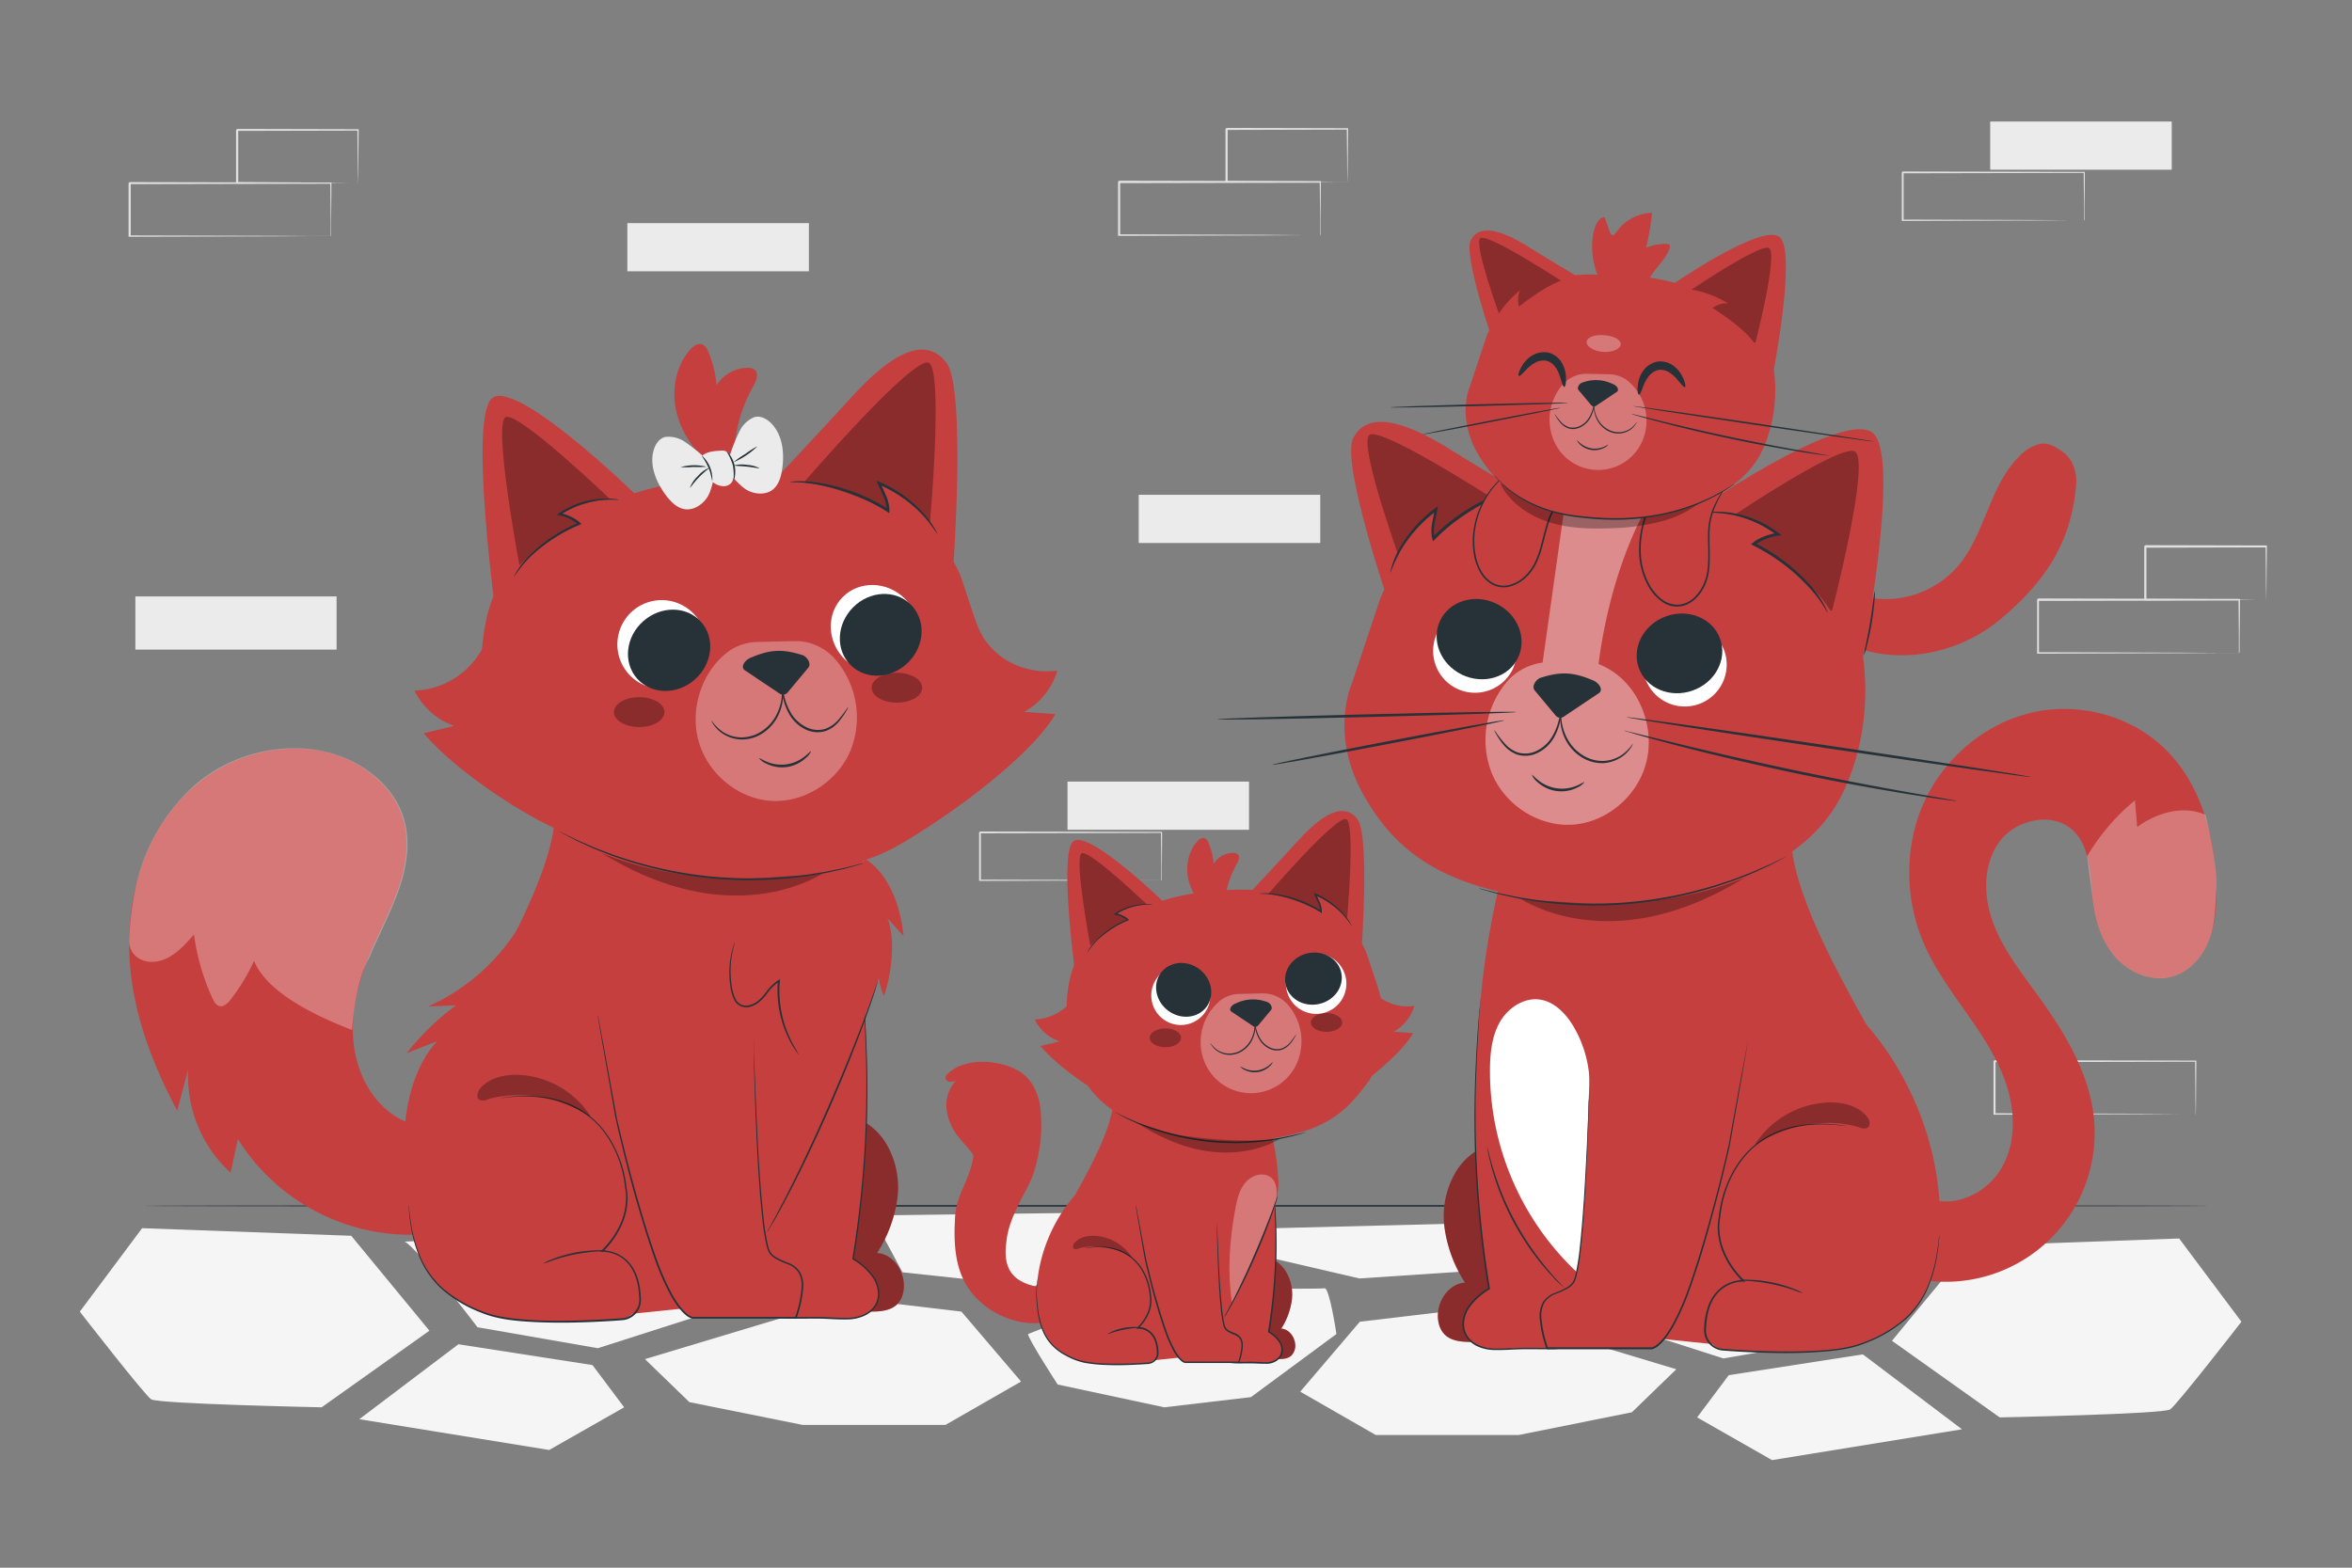 <svg xmlns="http://www.w3.org/2000/svg" viewBox="0 0 750 500"><rect x="0" y="0" width="750" height="500" fill="#808080" stroke="none"/><g id="freepik--background-complete--inject-108"><rect x="340.4" y="249.28" width="57.89" height="15.37" style="fill:#ebebeb"></rect><path d="M370.3,280.83s0-.1,0-.28v-.79c0-.72,0-1.73,0-3,0-2.65-.05-6.47-.1-11.28l.18.18-57.89.12.3-.3h0v3.9c0,1.31,0,2.6,0,3.88v7.56l-.29-.29,41.26.13,12.17.09,3.3,0,.86,0,.3,0a1.15,1.15,0,0,1-.27,0l-.82,0-3.23,0-12.11.08-41.46.13h-.29V265.49h0l.29-.29,57.89.11h.18v.18c0,4.86-.07,8.71-.1,11.39,0,1.27,0,2.27,0,3,0,.31,0,.56,0,.76S370.31,280.84,370.3,280.83Z" style="fill:#e0e0e0"></path><rect x="634.63" y="38.76" width="57.89" height="15.37" style="fill:#ebebeb"></rect><path d="M664.54,70.32a1.73,1.73,0,0,1,0-.28c0-.21,0-.47,0-.79,0-.72,0-1.73,0-3,0-2.66-.06-6.47-.1-11.28l.18.18-57.89.12.29-.3h0V70.32l-.29-.29,41.25.13,12.18.08,3.29,0,.87,0,.3,0-.27,0-.82,0-3.23,0-12.11.09-41.46.13h-.29V62.76c0-1.28,0-2.58,0-3.88V55h0l.3-.3,57.89.12h.18V55c0,4.85-.08,8.7-.1,11.38,0,1.28,0,2.27,0,3,0,.31,0,.56,0,.75A1.15,1.15,0,0,1,664.54,70.32Z" style="fill:#e0e0e0"></path><rect x="200.05" y="71.16" width="57.89" height="15.37" style="fill:#ebebeb"></rect><rect x="363.11" y="157.81" width="57.89" height="15.37" style="fill:#ebebeb"></rect><rect x="43.17" y="190.22" width="64.16" height="16.97" style="fill:#ebebeb"></rect><path d="M105.43,75.37s0-.11,0-.31,0-.51,0-.87c0-.79,0-1.91,0-3.34,0-2.93-.06-7.14-.11-12.45l.2.2-64.15.13c.14-.15-.33.32.32-.33h0v17l-.32-.32L87,75.2l13.49.09,3.65,0,1,0,.34,0a.87.87,0,0,1-.3,0l-.91,0-3.58,0-13.42.09-45.94.14H41v-.32q0-4.09,0-8.35V58.41h0l.33-.33,64.15.13h.2v.2c0,5.36-.08,9.61-.11,12.57,0,1.41,0,2.51,0,3.3,0,.34,0,.62,0,.83S105.44,75.38,105.43,75.37Z" style="fill:#e0e0e0"></path><path d="M114.13,58.4a1.27,1.27,0,0,1,0-.32c0-.25,0-.54,0-.9,0-.84,0-2-.06-3.41,0-3-.07-7.17-.12-12.34l.23.23-38.54.09.32-.32h0v8.73c0,2.84,0,5.59,0,8.23l-.31-.31,27.58.15,8,.08,2.17,0a6.24,6.24,0,0,1,.77,0,4.42,4.42,0,0,1-.7,0l-2.1,0-8,.08-27.79.15h-.31V58.4c0-2.64,0-5.39,0-8.23V41.44h0l.33-.33,38.54.09h.24v.24c-.06,5.23-.1,9.48-.13,12.49,0,1.41,0,2.53-.06,3.35A9.08,9.08,0,0,1,114.13,58.4Z" style="fill:#e0e0e0"></path><path d="M420.94,75.05s0-.11,0-.3,0-.52,0-.87c0-.8,0-1.92,0-3.34,0-2.93-.06-7.15-.11-12.46l.2.2-64.15.13c.14-.15-.33.33.32-.33h0V75.05l-.32-.32,45.72.15L416,75l3.65,0,1,0,.34,0a.94.94,0,0,1-.29,0l-.92,0-3.58,0-13.42.09-45.94.14h-.32v-.33c0-2.72,0-5.51,0-8.34v-8.6h0c.65-.65.18-.18.33-.32l64.15.12h.2v.2c-.05,5.36-.08,9.62-.11,12.57,0,1.41,0,2.51,0,3.3,0,.34,0,.62,0,.84S421,75.06,420.94,75.05Z" style="fill:#e0e0e0"></path><path d="M429.64,58.08a1.27,1.27,0,0,1,0-.32q0-.36,0-.9c0-.84,0-2-.06-3.4,0-3-.07-7.18-.12-12.35l.23.23-38.54.1c-.3.29.39-.4.32-.33h0v8.73c0,2.84,0,5.59,0,8.23l-.31-.31,27.58.15,8,.08,2.17,0,.77,0a3.25,3.25,0,0,1-.7,0l-2.1,0-8,.09-27.79.14h-.31v-.32c0-2.64,0-5.39,0-8.23V41.12h0l.33-.33,38.54.09h.24v.23c-.06,5.23-.1,9.48-.13,12.49,0,1.41,0,2.53-.06,3.35A9.08,9.08,0,0,1,429.64,58.08Z" style="fill:#e0e0e0"></path><path d="M700.12,355.41a2.08,2.08,0,0,1,0-.31c0-.23,0-.52,0-.87,0-.8,0-1.92-.05-3.34,0-2.93-.06-7.15-.11-12.46l.2.2-64.15.13c.14-.15-.33.33.32-.33h0v8.6c0,2.83,0,5.62,0,8.35l-.32-.32,45.72.14,13.5.09,3.65,0,.95,0a1.37,1.37,0,0,1,.34,0l-.3,0-.91,0-3.58,0-13.42.09-45.95.15h-.32V338.46h0c.65-.65.18-.18.33-.32l64.15.12h.2v.2c-.05,5.36-.08,9.62-.11,12.57,0,1.41,0,2.51-.05,3.3,0,.34,0,.62,0,.84A1.39,1.39,0,0,1,700.12,355.41Z" style="fill:#e0e0e0"></path><path d="M713.92,208.3s0-.11,0-.31,0-.51,0-.87c0-.8,0-1.91,0-3.34,0-2.93-.06-7.14-.11-12.45l.2.2-64.15.12.32-.32h0v17l-.32-.32,45.72.14,13.49.1,3.65,0,1,0a2.3,2.3,0,0,1,.34,0,1.38,1.38,0,0,1-.29,0l-.92,0-3.58,0-13.42.09-45.94.15h-.32v-.32c0-2.73,0-5.52,0-8.35v-8.61h0l.33-.33,64.15.13h.2v.2c0,5.36-.08,9.61-.11,12.57,0,1.41,0,2.51,0,3.29,0,.35,0,.62,0,.84A.75.75,0,0,1,713.92,208.3Z" style="fill:#e0e0e0"></path><path d="M722.62,191.33a2.4,2.4,0,0,1,0-.33q0-.36,0-.9c0-.83,0-2-.06-3.4,0-3-.07-7.18-.12-12.35l.23.24-38.54.09c-.3.29.39-.4.32-.32h0v8.73c0,2.84,0,5.59,0,8.23l-.32-.31,27.58.14,8,.09,2.17,0a4.46,4.46,0,0,1,.77,0,5.66,5.66,0,0,1-.7,0l-2.1,0-8,.09-27.79.15h-.31v-.31c0-2.64,0-5.39,0-8.23v-8.73h0c-.07.06.62-.63.33-.33l38.54.09h.24v.23c-.06,5.23-.1,9.48-.13,12.49,0,1.41,0,2.53-.06,3.35A9.59,9.59,0,0,1,722.62,191.33Z" style="fill:#e0e0e0"></path><path d="M25.45,418.33l19.87-26.61L112,394.14l24.93,30.27-34.37,24.44s-52.15-1.08-54.35-2.55S25.45,418.33,25.45,418.33Z" style="fill:#f5f5f5"></path><path d="M129,396c3.65,1.46,23.26,27.31,23.26,27.31L190.64,430,236,415.47l-12.72-23.75Z" style="fill:#f5f5f5"></path><polygon points="114.57 452.64 146.17 428.74 188.93 435.38 199.03 448.85 175.12 462.46 114.57 452.64" style="fill:#f5f5f5"></polygon><polygon points="205.66 433.48 270.29 414.02 306.58 418.33 325.59 440.63 301.49 454.46 255.94 454.46 219.83 447.2 205.66 433.48" style="fill:#f5f5f5"></polygon><path d="M714.74,421.55,694.88,395l-66.65,2.41L603.3,427.63l34.37,24.44S689.81,451,692,449.53,714.74,421.55,714.74,421.55Z" style="fill:#f5f5f5"></path><path d="M611.23,399.26c-3.64,1.45-23.26,27.31-23.26,27.31l-38.42,6.69L504.18,418.7,516.9,395Z" style="fill:#f5f5f5"></path><polygon points="625.63 455.86 594.02 431.96 551.26 438.6 541.17 452.07 565.07 465.69 625.63 455.86" style="fill:#f5f5f5"></polygon><polygon points="534.54 436.71 469.91 417.25 433.62 421.55 414.61 443.86 438.71 457.69 484.26 457.69 520.37 450.43 534.54 436.71" style="fill:#f5f5f5"></polygon><polygon points="278.05 387.65 287.78 405.79 330.02 410.33 353.73 386.7 278.05 387.65" style="fill:#f5f5f5"></polygon><path d="M327.85,425.47c-.32,1.11,9.42,16.11,9.42,16.11l34,7.27,27.62-3.25,27.27-20.13s-2.23-15-3.82-14.59-57.12-.19-57.12-.19Z" style="fill:#f5f5f5"></path><polygon points="406.62 391.72 404.37 400.99 433.49 407.75 466.63 405.54 466.63 390.2 406.62 391.72" style="fill:#f5f5f5"></polygon></g><g id="freepik--Floor--inject-108"><path d="M704.73,384.6c0,.15-147.62.27-329.69.27s-329.72-.12-329.72-.27,147.59-.27,329.72-.27S704.73,384.45,704.73,384.6Z" style="fill:#263238"></path></g><g id="freepik--cats-3--inject-108"><path d="M615.82,382.52c8.43,2.54,17.94-2.34,22.39-9.93s4.47-17.17,1.91-25.6-7.45-15.92-12.5-23.13-10.35-14.35-13.92-22.39c-6.26-14.15-6.62-30.93-.39-45.09s19.12-25.35,34.16-29,31.89.7,42.94,11.52c11.72,11.47,16.15,28.66,16.3,45.06.06,5.48-.33,11.08-2.4,16.16s-6,9.6-11.27,11.22c-6.41,2-13.65-.82-18.19-5.77s-6.7-11.67-7.49-18.33c-.93-7.83-.54-16.8-6.23-22.27-6.45-6.21-18.15-3.76-23.49,3.43s-5.24,17.27-2.17,25.68,8.68,15.6,13.95,22.85c8.66,11.92,16.8,25,18.28,39.67a47.48,47.48,0,0,1-63.64,49.29" style="fill:#C53F3F"></path><g style="opacity:0.3"><path d="M706.71,284c-.31,5.47-.33,11.08-2.4,16.16s-6,9.6-11.27,11.22c-6.41,2-13.65-.82-18.19-5.77s-6.7-11.67-7.49-18.33l-1.82-14.19a67.79,67.79,0,0,1,15.25-17.83l.71,8.52s10.87-8.63,21.77-3.9C703.27,259.88,707.22,275.09,706.71,284Z" style="fill:#fff"></path></g><path d="M479.49,364a20.48,20.48,0,0,0-15.22,9.7,27.72,27.72,0,0,0-3.63,18,43.31,43.31,0,0,0,6.51,17.39c-4.49.26-7.95,4.59-8.55,9.05-.38,2.81.26,5.94,2.4,7.8s5.41,2.09,8.35,2.07c11.52-.06,23-1.21,34.48-2.36Z" style="fill:#C53F3F"></path><g style="opacity:0.3"><path d="M479.49,364a20.48,20.48,0,0,0-15.22,9.7,27.72,27.72,0,0,0-3.63,18,43.31,43.31,0,0,0,6.51,17.39c-4.49.26-7.95,4.59-8.55,9.05-.38,2.81.26,5.94,2.4,7.8s5.41,2.09,8.35,2.07c11.52-.06,23-1.21,34.48-2.36Z"></path></g><path d="M472.21,318.15c-2.88,30.93-2.52,62.23,2.65,92.86a21,21,0,0,0-6.55,5.92c-1.62,2.48-2.28,5.76-1,8.45,1.51,3.25,5.36,4.81,8.94,4.92S483.43,430,487,430c4,0,10.76.28,14.54-.75l2.28-30.09Z" style="fill:#C53F3F"></path><path d="M472.21,318.15c.85,2.14,13.3,33.79,31.85,81l0,0v.06c-.71,9.42-1.47,19.56-2.26,30.09l0,.19-.18.05a33.64,33.64,0,0,1-7.35.77c-2.5.06-5,0-7.6,0-3.39,0-6.77.35-10.14.27a13.37,13.37,0,0,1-5-1,9,9,0,0,1-3.94-3.08,7.45,7.45,0,0,1-1.24-4.77,10.41,10.41,0,0,1,1.49-4.62,20.71,20.71,0,0,1,6.84-6.32l-.12.26a340.21,340.21,0,0,1-4.17-66.67c.28-8.26.74-14.83,1.11-19.32.18-2.25.39-4,.5-5.18s.15-1.49.17-1.74c0,.57-.18,2.62-.49,6.93-.32,4.5-.73,11.06-1,19.32A345.38,345.38,0,0,0,475.11,411l0,.17-.15.09a20.32,20.32,0,0,0-6.66,6.16,9.85,9.85,0,0,0-1.42,4.38,6.93,6.93,0,0,0,1.16,4.44,8.29,8.29,0,0,0,3.71,2.88,12.83,12.83,0,0,0,4.76,1c3.33.08,6.7-.25,10.13-.27,2.57,0,5.1.06,7.59,0a33.29,33.29,0,0,0,7.22-.76l-.19.24c.8-10.52,1.57-20.67,2.28-30.09l0,.11Z" style="fill:#263238"></path><path d="M482.51,265.64s-14.39,44.5-10.37,84.13,33.11,74.74,33.11,74.74L558.92,430l42.14-14.55-6-88.79c-13.19-23.65-24.9-46.54-24-62.91Z" style="fill:#C53F3F"></path><path d="M588.88,359.14c-1-.49-38.63-5.8-40.63,29.12,0,0-2.61,10.3,7.69,20.26,0,0-10.7-.68-12,14.77a6.72,6.72,0,0,0,6.2,7.26c11.07.8,34.05,1.86,44-2.1,13.28-5.31,22.58-12.61,24.24-34.7s-6.64-48-23.33-67.06C584.93,315.15,588.88,359.14,588.88,359.14Z" style="fill:#C53F3F"></path><path d="M506.56,351.42a37.31,37.31,0,0,0-4.7-23.86c-2.48-4.24-6.26-8.23-11.14-8.8s-9.88,2.76-12.4,7.13-3.11,9.6-3.2,14.65a88.23,88.23,0,0,0,29.78,67.11" style="fill:#fff"></path><path d="M507,340.05c0,2.51-1.46,63.36-5.26,68.91s-15.23.5-8.36,21.07h33.45s5.51-.5,12.54-21.07,12-43.64,12-43.64l-4.58-47.86Z" style="fill:#C53F3F"></path><path d="M557.29,332.47s0,.18-.07.52l-.25,1.52c-.23,1.35-.57,3.32-1,5.85-.89,5.1-2.19,12.47-3.8,21.63-.2,1.15-.41,2.33-.63,3.53s-.54,2.41-.82,3.65c-.57,2.49-1.2,5.07-1.86,7.75C547.53,382.26,546,388,544.3,394s-3.65,12.27-6,18.7a78.92,78.92,0,0,1-4.27,9.55,31.77,31.77,0,0,1-2.9,4.55,12.42,12.42,0,0,1-.87,1.05,11.33,11.33,0,0,1-1,1,5.78,5.78,0,0,1-2.45,1.49H493.17l-.05-.19a37.58,37.58,0,0,1-2.15-9.89,9.12,9.12,0,0,1,1-4.89,7.66,7.66,0,0,1,3.83-3,26.43,26.43,0,0,0,4.22-2,5.55,5.55,0,0,0,1.56-1.57,4.52,4.52,0,0,0,.44-1,8.87,8.87,0,0,0,.32-1.07,72,72,0,0,0,1.41-8.75c1.23-11.49,1.71-21.79,2.16-30.36s.66-15.46.83-20.19c.08-2.35.14-4.18.18-5.44,0-.6,0-1.07,0-1.4l0-.48a4.34,4.34,0,0,1,0,.48v1.41c0,1.25-.06,3.08-.1,5.43-.11,4.74-.3,11.62-.67,20.2s-.84,18.88-2,30.4a72.61,72.61,0,0,1-1.4,8.82,9.48,9.48,0,0,1-.33,1.12A5.08,5.08,0,0,1,502,409a6,6,0,0,1-1.69,1.7,25.21,25.21,0,0,1-4.3,2,7.16,7.16,0,0,0-3.58,2.84,8.49,8.49,0,0,0-.92,4.61,37.24,37.24,0,0,0,2.13,9.75l-.25-.18h33.42a5.63,5.63,0,0,0,2.14-1.35,9.26,9.26,0,0,0,.93-.95,10.57,10.57,0,0,0,.85-1,31.36,31.36,0,0,0,2.86-4.47,78.88,78.88,0,0,0,4.25-9.48c2.35-6.4,4.27-12.68,6-18.66s3.25-11.68,4.6-17q1-4,1.89-7.72c.28-1.25.56-2.46.84-3.65s.43-2.37.64-3.51c1.68-9.15,3-16.51,4-21.61.47-2.52.84-4.48,1.09-5.83l.3-1.51C557.24,332.64,557.29,332.47,557.29,332.47Z" style="fill:#263238"></path><path d="M498.75,410.69s-.16-.1-.41-.33l-1.1-1c-.48-.45-1.06-1-1.69-1.7s-1.39-1.44-2.15-2.34c-1.56-1.76-3.31-3.95-5.14-6.47a93.25,93.25,0,0,1-5.38-8.58,91.2,91.2,0,0,1-4.3-9.16,80.3,80.3,0,0,1-2.67-7.82c-.35-1.12-.58-2.16-.81-3.07s-.4-1.69-.52-2.34-.21-1.08-.28-1.48a1.78,1.78,0,0,1-.06-.53,2.36,2.36,0,0,1,.17.5l.37,1.47c.15.64.35,1.41.61,2.31s.51,1.92.88,3c.68,2.25,1.61,4.88,2.76,7.75a90.1,90.1,0,0,0,9.64,17.63c1.79,2.53,3.5,4.73,5,6.51.74.91,1.46,1.69,2.08,2.39s1.16,1.28,1.61,1.75l1,1.11A2.88,2.88,0,0,1,498.75,410.69Z" style="fill:#263238"></path><path d="M588.88,359.14l-.27,0-.79-.07c-.7-.06-1.73-.22-3.08-.3a45.86,45.86,0,0,0-11.6.55,31.91,31.91,0,0,0-7.82,2.58,27.25,27.25,0,0,0-7.77,5.65c-4.79,5-8.2,12.4-9,20.75v0a16.66,16.66,0,0,0-.15,5.24,20.58,20.58,0,0,0,1.33,5.31,27.08,27.08,0,0,0,6.45,9.47l.46.45h-.66a11,11,0,0,0-8.8,4.33c-2.12,2.77-2.93,6.4-3.12,10a7.77,7.77,0,0,0,.08,2.51,6.08,6.08,0,0,0,1,2.23,6,6,0,0,0,4.14,2.36c3.35.27,6.7.46,10,.6,6.56.28,12.89.35,18.91.05s11.77-.89,16.71-2.94a41.69,41.69,0,0,0,12.7-7.55,29.05,29.05,0,0,0,7-9.92,48,48,0,0,0,2.68-8.86c.46-2.5.76-4.46.87-5.8.08-.65.14-1.15.18-1.51s.08-.52.08-.52,0,.18,0,.52-.07.87-.13,1.52c-.08,1.35-.35,3.31-.77,5.83a46.49,46.49,0,0,1-2.62,8.94,29.1,29.1,0,0,1-7,10.08A42.06,42.06,0,0,1,595,428.32c-5,2.11-10.85,2.64-16.86,3s-12.38.26-18.95,0c-3.28-.14-6.61-.32-10-.6a6.52,6.52,0,0,1-4.51-2.57,6.44,6.44,0,0,1-1.13-2.43,8.22,8.22,0,0,1-.1-2.66,19.27,19.27,0,0,1,.28-2.74L544,419a12.28,12.28,0,0,1,.36-1.32,14.1,14.1,0,0,1,2.37-4.86,11.49,11.49,0,0,1,9.25-4.54l-.2.45a27.66,27.66,0,0,1-6.56-9.65,21.62,21.62,0,0,1-1.34-5.45,17.19,17.19,0,0,1,.17-5.41v.05a38.14,38.14,0,0,1,3.13-11.8,35.08,35.08,0,0,1,2.74-5,30.73,30.73,0,0,1,3.38-4.2,27.39,27.39,0,0,1,7.91-5.69,31.77,31.77,0,0,1,7.91-2.55,44.33,44.33,0,0,1,11.67-.42c1.35.1,2.38.29,3.08.37l.78.12A.84.84,0,0,1,588.88,359.14Z" style="fill:#263238"></path><path d="M574.94,412.47a24.48,24.48,0,0,1-2.93-1,55.08,55.08,0,0,0-14.52-2.92,26.24,26.24,0,0,1-3.08-.22,12.76,12.76,0,0,1,3.1-.16,42.26,42.26,0,0,1,14.63,2.94A14.29,14.29,0,0,1,574.94,412.47Z" style="fill:#263238"></path><g style="opacity:0.3"><path d="M559.67,364.91a29.33,29.33,0,0,1,23.2-13.29c4.49-.17,9.34.91,12.29,4.3,1,1.09,1.54,3,.3,3.78a3,3,0,0,1-2.43-.09c-9.86-3.13-22.77-1.12-32.9,5.3"></path></g><g style="opacity:0.3"><path d="M535,285.06c8.14-1.15,15.83-4.47,23.75-6.7-11,7.19-23.22,12.73-36.19,14.69s-26.73.13-38-6.51C484.47,286.54,502,289.69,535,285.06Z"></path></g><path d="M657.61,144c-2.18-1.55-4.58-2.95-7.2-2.39a13.91,13.91,0,0,0-6.73,4.15c-9.38,9.55-10.7,24.72-19.4,34.89a30.67,30.67,0,0,1-30.21,9.58l-6,14.69c16,7.76,36.23,4,49.83-7.44s22.42-23.61,24.11-42.56C662.25,152.7,662.07,147.13,657.61,144Z" style="fill:#C53F3F"></path><path d="M499.38,158.29s-43-4.38-59.14,32.31L431,218.26s-7.22,16,4,35.64c9.73,17,24.38,29.9,62.48,33.66,37.05,3.65,76.54-7.7,89.65-33.66,11.48-22.73,8.09-49.33,2.64-59.1C582.37,181.45,554.72,156.47,499.38,158.29Z" style="fill:#C53F3F"></path><path d="M489.42,159.7s-21.69-13-26-15.74c-11.68-7.41-26.55-14.6-31.9-4.25-4.19,8.13,12.45,55.94,12.45,55.94l29.2-23.1Z" style="fill:#C53F3F"></path><g style="opacity:0.3"><path d="M482.68,163.23s-42.49-27.85-46.06-24.46,11,43.18,11,43.18S477.16,177.41,482.68,163.23Z"></path></g><path d="M443.28,181.3c2.65-7,9-14,14.63-18.81a14.51,14.51,0,0,0-.58,8.79c9.79-7.34,20.15-14.91,32.24-16.41l-3.27,8.24-22.38,24Z" style="fill:#C53F3F"></path><path d="M485.82,155.54a1.85,1.85,0,0,0-.68,0c-.43.08-1.09.14-1.91.35a41.45,41.45,0,0,0-6.83,2.21,59.52,59.52,0,0,0-19.63,13.32l.75.19-.12-.44a12.13,12.13,0,0,1,.1-4.37c.24-1.45.59-2.86.84-4.26l.19-1.09-.87.63a40.59,40.59,0,0,0-11.92,13.82,27.42,27.42,0,0,0-2,5,8,8,0,0,0-.42,1.91,52.31,52.31,0,0,1,3-6.62,42,42,0,0,1,11.93-13.36l-.68-.46c-.24,1.36-.6,2.78-.85,4.27a12.68,12.68,0,0,0-.1,4.73c.05.18.09.36.13.52l.2.76.56-.57a62.82,62.82,0,0,1,19.23-13.37,48.53,48.53,0,0,1,6.67-2.46A19.66,19.66,0,0,0,485.82,155.54Z" style="fill:#263238"></path><g style="opacity:0.4"><path d="M481.37,216.49h0a18.5,18.5,0,0,1,10.53-5.16l7.48-53c9-.49,19,.4,27,1.37,0,0-12.25,18.34-16.65,52.09a23.81,23.81,0,0,1,5.53,3.08c8.56,6.43,12.52,18.7,9.46,29.16s-12.9,18.4-23.48,19-21.17-6.15-25.43-16.16A28.72,28.72,0,0,1,481.37,216.49Z" style="fill:#fff"></path></g><path d="M507.5,216.81c-5.76-2.41-9.79-2.66-15.94-.73-1.67.36-3.3,2.79-2.18,4.13l6.67,8a1.94,1.94,0,0,0,2.57.38l11.21-7.51C511.46,220,509.8,217.54,507.5,216.81Z" style="fill:#263238"></path><path d="M497.91,224.78a4.74,4.74,0,0,0-.34,1.47,16.48,16.48,0,0,0,0,4.12,16.26,16.26,0,0,0,1.8,5.84,14.08,14.08,0,0,0,5.09,5.37,12.18,12.18,0,0,0,7.06,1.8,11.7,11.7,0,0,0,5.64-2,10.84,10.84,0,0,0,2.87-2.89,4.1,4.1,0,0,0,.66-1.35,13.62,13.62,0,0,1-3.79,3.81,11.5,11.5,0,0,1-5.41,1.74,11.82,11.82,0,0,1-6.68-1.76,13.67,13.67,0,0,1-4.88-5.08A16.49,16.49,0,0,1,498,230.3,28.85,28.85,0,0,1,497.91,224.78Z" style="fill:#263238"></path><path d="M476.5,232.92a4.6,4.6,0,0,0,.62,1.25,23.29,23.29,0,0,0,2.13,3.14,10.37,10.37,0,0,0,4.5,3.34,8.8,8.8,0,0,0,6.75-.62,12,12,0,0,0,5-4.74,18.25,18.25,0,0,0,2-5.32,24.58,24.58,0,0,0,.52-3.79,4.75,4.75,0,0,0,0-1.4c-.13,0-.22,2-1,5.07a18.93,18.93,0,0,1-2.08,5.09,11.61,11.61,0,0,1-4.76,4.45A8.35,8.35,0,0,1,484,240a10.08,10.08,0,0,1-4.33-3.06C477.59,234.59,476.61,232.84,476.5,232.92Z" style="fill:#263238"></path><path d="M488.49,247.12a5.48,5.48,0,0,0,1.73,2.27,11.24,11.24,0,0,0,12.8,1.75,5.41,5.41,0,0,0,2.24-1.73c-.08-.11-.94.53-2.48,1.17a12,12,0,0,1-12.19-1.67C489.26,247.88,488.6,247,488.49,247.12Z" style="fill:#263238"></path><path d="M518.55,228.72c0,.24,28.87,4.7,64.55,10s64.64,9.35,64.68,9.12-28.87-4.7-64.56-10S518.58,228.48,518.55,228.72Z" style="fill:#263238"></path><path d="M517.89,233a4.75,4.75,0,0,0,1.05.37l3,.9c2.64.77,6.47,1.82,11.22,3.07,9.5,2.5,22.68,5.71,37.32,8.82s28,5.5,37.68,7.07c4.85.78,8.77,1.38,11.49,1.75l3.13.4a5,5,0,0,0,1.1.09,5.34,5.34,0,0,0-1.08-.26l-3.11-.57-11.43-2c-9.65-1.72-23-4.22-37.61-7.32s-27.82-6.22-37.35-8.57L522.05,234l-3.07-.74A7.08,7.08,0,0,0,517.89,233Z" style="fill:#263238"></path><path d="M388.23,229.43c0,.24,21.35-.09,47.67-.74s47.66-1.36,47.65-1.6-21.34.09-47.67.74S388.23,229.19,388.23,229.43Z" style="fill:#263238"></path><path d="M405.69,243.91c.05.24,16.65-2.74,37.08-6.66s37-7.27,36.93-7.51-16.64,2.75-37.08,6.66S405.65,243.68,405.69,243.91Z" style="fill:#263238"></path><path d="M593.35,213.13s12.91-65.5,4.19-74.72-60.22,26.7-60.22,26.7l48.18,34.45Z" style="fill:#C53F3F"></path><g style="opacity:0.3"><path d="M584.21,194.74s12.6-48.6,7.13-50.82-44.24,24.27-44.24,24.27S565.56,194.21,584.21,194.74Z"></path></g><path d="M545,163c7.35.06,16,3.71,22.37,7.35a13.66,13.66,0,0,0-8.25,2.55c10.17,6.77,20.76,14,26.39,25l-8.69-.21L547,184.8Z" style="fill:#C53F3F"></path><path d="M582.79,195.39s0-.24-.22-.64-.42-1-.83-1.74a34.87,34.87,0,0,0-4-5.81,58.39,58.39,0,0,0-18.12-14l-.19-.1.06.79a17,17,0,0,1,7.52-3.05l1.05-.14-.84-.65a32.89,32.89,0,0,0-15.71-6.57,28.72,28.72,0,0,0-5-.25,6.93,6.93,0,0,0-1.79.2c0,.15,2.53-.08,6.67.61a34,34,0,0,1,15.27,6.72l.22-.8a17.52,17.52,0,0,0-7.93,3.18l-.61.44.66.35.18.09a61.68,61.68,0,0,1,18,13.66C581.17,192,582.62,195.49,582.79,195.39Z" style="fill:#263238"></path><path d="M569.72,273.09s-.07.06-.22.14l-.67.37L566.22,275l-1.89,1c-.7.34-1.48.68-2.3,1.06-1.67.74-3.53,1.66-5.68,2.46L553,280.8c-1.17.45-2.41.83-3.69,1.27-2.54.92-5.32,1.65-8.24,2.48A130.2,130.2,0,0,1,502,288.64c-3-.2-5.9-.35-8.58-.72-1.33-.16-2.63-.27-3.87-.47l-3.55-.6c-2.27-.33-4.28-.84-6.06-1.22-.89-.21-1.72-.37-2.47-.57l-2.06-.57-2.83-.81-.74-.22c-.16-.06-.25-.09-.24-.1l.26,0,.75.18,2.85.71,2.07.53c.75.17,1.59.33,2.47.51,1.79.35,3.8.84,6.07,1.15l3.54.56c1.23.19,2.53.29,3.86.44,2.67.35,5.54.48,8.55.67a133.12,133.12,0,0,0,39-4.08c2.91-.81,5.7-1.53,8.23-2.42,1.28-.43,2.52-.8,3.69-1.24l3.35-1.28c2.15-.77,4-1.66,5.69-2.37.83-.37,1.62-.69,2.32-1l1.91-.94,2.65-1.29.7-.33A.75.75,0,0,1,569.72,273.09Z" style="fill:#263238"></path><path d="M475.71,195.35a13.36,13.36,0,1,0,6.7,18A13.57,13.57,0,0,0,475.71,195.35Z" style="fill:#fff"></path><path d="M477.07,192.49c-6.87-3.26-14.86-.83-17.84,5.44s.16,14,7,17.27,14.86.84,17.84-5.43S483.94,195.76,477.07,192.49Z" style="fill:#263238"></path><path d="M532.4,199.52a13.36,13.36,0,1,0,17.44,8A13.58,13.58,0,0,0,532.4,199.52Z" style="fill:#fff"></path><path d="M531.34,196.54c-7.17,2.54-11.1,9.91-8.78,16.46s10,9.78,17.19,7.24,11.1-9.92,8.77-16.46S538.51,194,531.34,196.54Z" style="fill:#263238"></path><path d="M594.34,209a19.91,19.91,0,0,1,.55-3c.39-1.85.91-4.4,1.39-7.23s.83-5.42,1.08-7.29a20.23,20.23,0,0,1,.46-3,15.08,15.08,0,0,1-.09,3.07c-.14,1.88-.44,4.49-.92,7.34s-1.06,5.4-1.55,7.23A14.94,14.94,0,0,1,594.34,209Z" style="fill:#263238"></path><path d="M484.57,148.66a27,27,0,0,0-14.27,28.45c.78,4.1,3,8.41,7,9.65,4.83,1.51,9.88-2.28,12.19-6.78s2.82-9.69,4.58-14.43,5.5-9.42,10.55-9.68Z" style="fill:#C53F3F"></path><path d="M484.57,148.66s.12,0,.35.09l1.05.35,4,1.39,14.68,5.18,1,.36-1.07.05a9.76,9.76,0,0,0-6.52,3.3,18.9,18.9,0,0,0-4.15,7.26c-.94,2.81-1.53,5.86-2.46,8.94a27.51,27.51,0,0,1-1.8,4.56,15,15,0,0,1-3.05,4,11.66,11.66,0,0,1-5.08,2.92,7.85,7.85,0,0,1-5.64-.62,9.94,9.94,0,0,1-3.88-3.89,16.87,16.87,0,0,1-1.86-4.92,24.91,24.91,0,0,1-.07-9.65,28.22,28.22,0,0,1,2.75-7.94,26.63,26.63,0,0,1,4-5.68,25.46,25.46,0,0,1,3.89-3.5,22.9,22.9,0,0,1,2.82-1.74l.77-.38a.76.76,0,0,1,.26-.11l-.25.16-.74.44a25.49,25.49,0,0,0-2.74,1.79,27.54,27.54,0,0,0-7.66,9.19,27.88,27.88,0,0,0-2.65,7.85,24.36,24.36,0,0,0,.12,9.46,16.22,16.22,0,0,0,1.81,4.77,9.5,9.5,0,0,0,3.68,3.68,7.27,7.27,0,0,0,5.27.57,11.22,11.22,0,0,0,4.85-2.79,15,15,0,0,0,2.94-3.88,27.28,27.28,0,0,0,1.76-4.47c.93-3,1.53-6.1,2.49-9a19.42,19.42,0,0,1,4.29-7.43,10.25,10.25,0,0,1,6.84-3.39l-.06.4L490,150.72l-4-1.5-1-.4Z" style="fill:#263238"></path><path d="M551.68,153.36h-21.8c-5.78,9.74-9.65,22.22-4.57,32.43,1.86,3.73,5.15,7.29,9.32,7.4,5.06.15,8.9-4.87,9.9-9.82s.1-10.1.51-15.14S548.23,157.75,551.68,153.36Z" style="fill:#C53F3F"></path><path d="M551.68,153.36l-.15.23-.51.73c-.44.63-1.08,1.56-1.83,2.8a34.5,34.5,0,0,0-2.37,4.73,22,22,0,0,0-1.62,6.75c-.18,2.59,0,5.44,0,8.51a35.48,35.48,0,0,1-.23,4.77,15.69,15.69,0,0,1-1.36,4.9,13.58,13.58,0,0,1-3.13,4.34,10.63,10.63,0,0,1-2.32,1.57,8,8,0,0,1-8.31-.9,14.71,14.71,0,0,1-4-4.41,23.29,23.29,0,0,1-3.08-9.52,31.46,31.46,0,0,1,.66-9.41,51.62,51.62,0,0,1,6.23-15.2l.06-.1h.12l16,.13,4.33.05h1.11a2.13,2.13,0,0,1,.36,0h-.41l-1.17,0-4.4.05-15.82.13.18-.11a52,52,0,0,0-6.1,15.1,31.13,31.13,0,0,0-.62,9.25,22.88,22.88,0,0,0,3,9.29,14.2,14.2,0,0,0,3.85,4.26,7.88,7.88,0,0,0,5.19,1.54,7.69,7.69,0,0,0,2.59-.68,10,10,0,0,0,2.2-1.48,13.06,13.06,0,0,0,3-4.17,15.17,15.17,0,0,0,1.34-4.75,34.49,34.49,0,0,0,.26-4.71c0-3.05-.18-5.92,0-8.53a22.1,22.1,0,0,1,1.71-6.85A32.87,32.87,0,0,1,549,157c.78-1.24,1.45-2.15,1.92-2.76.23-.3.41-.51.54-.66S551.67,153.36,551.68,153.36Z" style="fill:#263238"></path><g style="opacity:0.3"><path d="M503.16,157.92l-24.77-3.61c3.08,6,9.07,10.15,15.5,12.21s13.31,2.23,20.06,1.95a69.22,69.22,0,0,0,16.22-2.29,33.2,33.2,0,0,0,14.2-7.88Z"></path></g><path d="M509.33,87.63s-25.56-2.6-35.16,19.21l-5.47,16.45s-4.29,9.52,2.4,21.19c5.78,10.09,14.49,17.77,37.14,20,22,2.17,45.5-4.58,53.3-20,6.82-13.52,4.81-29.33,1.56-35.14C558.67,101.4,542.23,86.56,509.33,87.63Z" style="fill:#C53F3F"></path><path d="M503.41,88.47S490.52,80.74,488,79.11c-6.94-4.4-15.79-8.67-19-2.52-2.5,4.83,7.4,33.26,7.4,33.26l17.36-13.74Z" style="fill:#C53F3F"></path><g style="opacity:0.3"><path d="M499.4,90.57S474.15,74,472,76s6.56,25.67,6.56,25.67S496.12,99,499.4,90.57Z"></path></g><path d="M476,103.71c1.58-4.17,5.38-8.32,8.7-11.18a8.62,8.62,0,0,0-.35,5.22c5.82-4.36,12-8.86,19.17-9.75l-1.94,4.9-13.31,14.26Z" style="fill:#C53F3F"></path><path d="M518.79,121.25l0,0a9.87,9.87,0,0,0-5.71-1.87l-6.9-.16a9.85,9.85,0,0,0-3.84.64,10.61,10.61,0,0,0-3.68,2.4,17.06,17.06,0,0,0-3.29,18,15.36,15.36,0,0,0,29.07-1.69A16.48,16.48,0,0,0,518.79,121.25Z" style="fill:#fff;opacity:0.3"></path><path d="M514.16,122.43a12.08,12.08,0,0,0-9.48-.44c-1,.21-2,1.66-1.29,2.46l4,4.76a1.15,1.15,0,0,0,1.53.22l6.67-4.46C516.51,124.32,515.53,122.86,514.16,122.43Z" style="fill:#263238"></path><path d="M508.46,127.16a3,3,0,0,0-.2.88,9.57,9.57,0,0,0,0,2.45A9.79,9.79,0,0,0,509.3,134a8.45,8.45,0,0,0,3,3.19,7.24,7.24,0,0,0,4.2,1.07,6.94,6.94,0,0,0,3.35-1.17,6.3,6.3,0,0,0,1.7-1.72,2.21,2.21,0,0,0,.4-.8,8.15,8.15,0,0,1-2.26,2.27,6.85,6.85,0,0,1-3.21,1,7,7,0,0,1-4-1.05,8.12,8.12,0,0,1-2.91-3,9.9,9.9,0,0,1-1.11-3.32A17.52,17.52,0,0,1,508.46,127.16Z" style="fill:#263238"></path><path d="M495.73,132a3,3,0,0,0,.37.74,14.14,14.14,0,0,0,1.27,1.86,6.06,6.06,0,0,0,2.67,2,5.24,5.24,0,0,0,4-.37,7.18,7.18,0,0,0,3-2.82,10.54,10.54,0,0,0,1.19-3.16,15.28,15.28,0,0,0,.32-2.25,3.22,3.22,0,0,0,0-.84c-.08,0-.13,1.19-.59,3a11.1,11.1,0,0,1-1.24,3,6.83,6.83,0,0,1-2.82,2.65,5,5,0,0,1-3.72.38,6.07,6.07,0,0,1-2.58-1.82C496.38,133,495.8,132,495.73,132Z" style="fill:#263238"></path><path d="M502.86,140.44c-.05,0,.25.63,1,1.35a6.82,6.82,0,0,0,3.66,1.73,6.7,6.7,0,0,0,4-.69,3.21,3.21,0,0,0,1.33-1c-.05-.07-.56.31-1.48.69a7.38,7.38,0,0,1-3.75.51,7.52,7.52,0,0,1-3.49-1.5C503.32,140.9,502.92,140.39,502.86,140.44Z" style="fill:#263238"></path><path d="M520.73,129.51c0,.14,17.16,2.79,38.38,5.92s38.43,5.56,38.45,5.42-17.16-2.79-38.38-5.93S520.75,129.37,520.73,129.51Z" style="fill:#263238"></path><path d="M520.34,132.06a3,3,0,0,0,.62.22l1.8.53c1.57.46,3.85,1.08,6.67,1.82,5.65,1.49,13.48,3.4,22.19,5.25s16.65,3.27,22.4,4.2c2.88.47,5.21.82,6.83,1l1.86.24a5.29,5.29,0,0,0,.65.06,2.8,2.8,0,0,0-.64-.16l-1.84-.34-6.8-1.2c-5.74-1-13.65-2.5-22.36-4.34s-16.54-3.7-22.2-5.1l-6.71-1.66-1.83-.44A2.62,2.62,0,0,0,520.34,132.06Z" style="fill:#263238"></path><path d="M443.25,129.93c0,.14,12.7-.05,28.34-.44s28.34-.81,28.33-1-12.69.05-28.34.44S443.25,129.79,443.25,129.93Z" style="fill:#263238"></path><path d="M453.64,138.54c0,.14,9.89-1.63,22-4s22-4.33,21.95-4.47-9.89,1.64-22,4S453.61,138.4,453.64,138.54Z" style="fill:#263238"></path><path d="M565.2,120.24s7.67-38.94,2.49-44.43-35.8,15.88-35.8,15.88l28.64,20.48Z" style="fill:#C53F3F"></path><g style="opacity:0.3"><path d="M559.76,109.31s7.49-28.9,4.24-30.22-26.3,14.43-26.3,14.43S548.68,109,559.76,109.31Z"></path></g><path d="M537.7,92.32c4.37,0,9.51,2.21,13.31,4.37a8.2,8.2,0,0,0-4.91,1.52c6,4,12.34,8.32,15.69,14.88l-5.17-.12-17.74-7.68Z" style="fill:#C53F3F"></path><path d="M498.82,123.4c-.39,0-.75-1.3-1.36-3.25a11.06,11.06,0,0,0-1.44-3,5.06,5.06,0,0,0-2.83-2.08,5.52,5.52,0,0,0-3.54.54,10.91,10.91,0,0,0-2.67,2c-1.43,1.43-2.33,2.49-2.66,2.29s0-1.53,1.18-3.48a9.58,9.58,0,0,1,2.95-2.95,7.21,7.21,0,0,1,5.34-1,6.91,6.91,0,0,1,4.31,3.36,9.66,9.66,0,0,1,1.22,4C499.49,122.05,499.16,123.36,498.82,123.4Z" style="fill:#263238"></path><path d="M537.32,123.46c-.34.19-1.2-.91-2.52-2.46a10.69,10.69,0,0,0-2.51-2.21,5,5,0,0,0-3.42-.81,5.44,5.44,0,0,0-3,1.88,10.58,10.58,0,0,0-1.69,2.87c-.75,1.88-1.16,3.2-1.55,3.14s-.62-1.39-.27-3.66a9.53,9.53,0,0,1,1.56-3.87,7.24,7.24,0,0,1,4.53-3,6.91,6.91,0,0,1,5.28,1.41,9.56,9.56,0,0,1,2.67,3.18C537.41,122,537.62,123.29,537.32,123.46Z" style="fill:#263238"></path><path d="M476.46,151.55c6.28,7.66,16.07,11.84,25.9,13.08s31.22,3.13,50.7-10.25" style="fill:#C53F3F"></path><path d="M553.06,154.38a3.63,3.63,0,0,1-.67.5l-2,1.33c-.86.61-2,1.2-3.3,1.93s-2.85,1.42-4.54,2.22A64.64,64.64,0,0,1,530,164.28a75.06,75.06,0,0,1-16,1.47c-2.86,0-5.65-.23-8.34-.49a68.55,68.55,0,0,1-7.69-1.15,43,43,0,0,1-12.29-4.7,32.7,32.7,0,0,1-7-5.4l-1-1-.65-.78a6.8,6.8,0,0,1-.52-.67,4.53,4.53,0,0,1,.6.59c.19.22.42.47.68.75l1,1a34.29,34.29,0,0,0,7.08,5.22,43.15,43.15,0,0,0,12.2,4.54,65.12,65.12,0,0,0,7.65,1.11c2.67.26,5.44.46,8.29.48a76.85,76.85,0,0,0,15.93-1.41A67.38,67.38,0,0,0,542.39,160c1.69-.77,3.26-1.4,4.55-2.14s2.46-1.25,3.33-1.83l2.06-1.25A6.47,6.47,0,0,1,553.06,154.38Z" style="fill:#263238"></path><g style="opacity:0.3"><path d="M516.81,109.69c.06,1.47-2.47,2.78-5.64,2.54s-5.49-1.88-5.21-3.33,2.76-2.22,5.6-2S516.75,108.21,516.81,109.69Z" style="fill:#fff"></path></g><path d="M532.51,78.42c-.15-.52-.82-.64-1.37-.64A16.76,16.76,0,0,0,524.93,79a93.22,93.22,0,0,0,1.89-11.12,14.44,14.44,0,0,0-11.48,6.24c-.3.44-.72,1-1.24.84s-.59-.54-.73-.93l-1.68-4.69c-3.52-.47-6.76,11.59-.31,22.33l13.65-1c1.62-4.37,5.74-7,7.36-11.41A1.28,1.28,0,0,0,532.51,78.42Z" style="fill:#C53F3F"></path></g><g id="freepik--cat-2--inject-108"><path d="M333.26,410.73c-13.51-1.33-13.1-9.48-12.23-15.64s4.16-11.64,7-17.2,4-13.73,4-17.86c0-7.16-.07-12.83-7.18-16.76-2.55-1.41-7.31-.92-11.78,3-2.19,1.91-3.41,9.16-2.64,16.59,1.22,11.76-5.35,15.87-5.89,25.39s.06,18.71,6.64,25.61,17.19,10.19,26.14,6.88Z" style="fill:#C53F3F"></path><path d="M402.21,400.54a10.55,10.55,0,0,1,7.84,5,14.23,14.23,0,0,1,1.87,9.26,22.34,22.34,0,0,1-3.35,8.95c2.31.13,4.09,2.36,4.4,4.66a4.51,4.51,0,0,1-1.24,4c-1.13,1-2.78,1.07-4.3,1.06-5.93,0-11.84-.62-17.74-1.21Z" style="fill:#C53F3F"></path><g style="opacity:0.3"><path d="M402.21,400.54a10.55,10.55,0,0,1,7.84,5,14.23,14.23,0,0,1,1.87,9.26,22.34,22.34,0,0,1-3.35,8.95c2.31.13,4.09,2.36,4.4,4.66a4.51,4.51,0,0,1-1.24,4c-1.13,1-2.78,1.07-4.3,1.06-5.93,0-11.84-.62-17.74-1.21Z"></path></g><path d="M406,376.92a184.78,184.78,0,0,1-1.36,47.8,11,11,0,0,1,3.37,3,4.62,4.62,0,0,1,.53,4.35c-.78,1.67-2.76,2.47-4.6,2.53s-3.71-.14-5.56-.14c-2.06,0-5.54.14-7.48-.39l-1.17-15.48Z" style="fill:#C53F3F"></path><path d="M406,376.92l-4.54,11.86-11.5,30,0-.11c.37,4.85.77,10.07,1.18,15.48l-.19-.23a35.43,35.43,0,0,0,7.59.37c1.77,0,3.51.18,5.21.15a5.22,5.22,0,0,0,4.26-1.92,4.1,4.1,0,0,0-.14-4.4,10.26,10.26,0,0,0-3.39-3.13l-.14-.09,0-.17a179.15,179.15,0,0,0,2.28-34.25c-.1-4.25-.3-7.62-.45-9.94-.13-2.06-.19-3.05-.22-3.57,0,.2.05.44.1.88s.19,1.52.29,2.68c.2,2.31.45,5.69.6,9.94a172.31,172.31,0,0,1-2.1,34.34l-.11-.25a10.71,10.71,0,0,1,3.56,3.29,5.45,5.45,0,0,1,.79,2.43,4,4,0,0,1-.66,2.54,5.74,5.74,0,0,1-4.69,2.15c-1.74,0-3.48-.13-5.22-.14-2.62,0-5.25.18-7.73-.4l-.18,0,0-.2c-.4-5.41-.79-10.63-1.15-15.48v-.06l0-.05c4.84-12.21,9-22.65,11.91-30.08C404.14,381.5,405.56,377.93,406,376.92Z" style="fill:#263238"></path><path d="M400.66,349.89c0,.1,5.94,8.09,7,26.67.71,12.69-18.68,55.11-18.68,55.11l-27.63,2.84L339.64,427l3.1-45.7c6.78-12.18,12.81-24,12.34-32.39Z" style="fill:#C53F3F"></path><path d="M345.91,398c.51-.25,19.88-3,20.91,15,0,0,1.34,5.3-4,10.43,0,0,5.51-.35,6.16,7.6a3.46,3.46,0,0,1-3.19,3.74c-5.7.41-17.53,1-22.63-1.08-6.83-2.74-11.62-6.49-12.48-17.86s3.42-24.71,12-34.52C347.94,375.37,345.91,398,345.91,398Z" style="fill:#C53F3F"></path><path d="M388.06,388.19c0,1.29.75,32.62,2.7,35.48s7.85.25,4.31,10.84H377.85s-2.84-.26-6.45-10.84-6.2-22.47-6.2-22.47l2.35-24.64Z" style="fill:#C53F3F"></path><path d="M362.17,384.29a1.23,1.23,0,0,1,.07.26c0,.2.1.46.17.78.14.72.33,1.72.58,3,.5,2.65,1.2,6.43,2.08,11.12.38,2.36,1.08,4.9,1.75,7.65s1.48,5.68,2.38,8.76,1.9,6.3,3.1,9.59a39.62,39.62,0,0,0,2.19,4.86,16.14,16.14,0,0,0,1.46,2.29,7.75,7.75,0,0,0,.9,1,3.08,3.08,0,0,0,1,.66h17.19l-.25.18a19.85,19.85,0,0,0,1.08-5,4.25,4.25,0,0,0-.45-2.31,3.61,3.61,0,0,0-1.79-1.41,13.27,13.27,0,0,1-2.22-1.07,3.58,3.58,0,0,1-.91-.91,4.45,4.45,0,0,1-.43-1.18,37.78,37.78,0,0,1-.72-4.56c-.61-5.93-.83-11.23-1-15.65s-.26-8-.31-10.4c0-1.19,0-2.12,0-2.8v-.72a.67.67,0,0,1,0-.25,1.15,1.15,0,0,1,0,.25c0,.19,0,.43,0,.72,0,.67.07,1.61.12,2.8.11,2.47.27,6,.47,10.39s.49,9.71,1.13,15.61a37.45,37.45,0,0,0,.73,4.49,3.8,3.8,0,0,0,.38,1,3,3,0,0,0,.77.77,13.37,13.37,0,0,0,2.15,1,4.06,4.06,0,0,1,2,1.61,4.87,4.87,0,0,1,.53,2.58,20.17,20.17,0,0,1-1.1,5.13l-.05.18H377.83a3.06,3.06,0,0,1-1.34-.8,8.07,8.07,0,0,1-1-1.07,15.91,15.91,0,0,1-1.5-2.36,42.11,42.11,0,0,1-2.21-4.93c-1.2-3.32-2.18-6.56-3.08-9.64s-1.65-6-2.34-8.79-1.33-5.31-1.69-7.68c-.8-4.7-1.45-8.49-1.91-11.15-.21-1.28-.38-2.29-.49-3l-.12-.78A1.1,1.1,0,0,1,362.17,384.29Z" style="fill:#263238"></path><path d="M330.94,407.74a2.68,2.68,0,0,1-.05.54c0,.35-.1.87-.16,1.56a25.68,25.68,0,0,0,.13,6h0a28,28,0,0,0,1.86,8.37,15.46,15.46,0,0,0,2.8,4.41,16.58,16.58,0,0,0,4.65,3.45,20.09,20.09,0,0,0,5.91,2.17,46,46,0,0,0,6.77.64c2.33.08,4.73.05,7.19,0,1.22,0,2.46-.1,3.71-.18l1.88-.12a3.76,3.76,0,0,0,1.73-.38,3,3,0,0,0,1.53-3,11.29,11.29,0,0,0-.68-3.63,5.91,5.91,0,0,0-2.11-2.79,5.6,5.6,0,0,0-3.22-1h-.65l.45-.45a13.81,13.81,0,0,0,3.3-4.81,10.06,10.06,0,0,0,.61-5.37V413a19.31,19.31,0,0,0-1.58-6,20.37,20.37,0,0,0-1.36-2.54,15.83,15.83,0,0,0-1.73-2.11,14.47,14.47,0,0,0-8-4.19,13.48,13.48,0,0,0-1.79-.28l-1.6-.08a10.86,10.86,0,0,0-1.38,0l-1.15.09-1.57.11a3.13,3.13,0,0,1-.54,0l.53-.09,1.57-.18,1.16-.12a10.72,10.72,0,0,1,1.39,0l1.62,0a14.08,14.08,0,0,1,1.81.26,14.61,14.61,0,0,1,8.2,4.19,16,16,0,0,1,1.79,2.15,22.09,22.09,0,0,1,1.42,2.59,19.64,19.64,0,0,1,1.65,6.14V413a10.34,10.34,0,0,1-.61,5.66,14.33,14.33,0,0,1-3.4,5l-.19-.45a6.11,6.11,0,0,1,3.55,1.12,6.36,6.36,0,0,1,2.3,3,11.7,11.7,0,0,1,.73,3.8,3.51,3.51,0,0,1-1.82,3.48,4.27,4.27,0,0,1-1.94.45l-1.89.12c-1.25.07-2.49.13-3.73.17-2.46.09-4.87.11-7.22,0a47.18,47.18,0,0,1-6.84-.67,20.78,20.78,0,0,1-6-2.25,16.79,16.79,0,0,1-4.74-3.57,15.51,15.51,0,0,1-2.84-4.55,27.52,27.52,0,0,1-1.78-8.49h0a24.42,24.42,0,0,1,0-6c.08-.68.17-1.21.24-1.55A4,4,0,0,1,330.94,407.74Z" style="fill:#263238"></path><path d="M353.08,425.47a17.17,17.17,0,0,1,10.57-2.12c0,.16-2.44.14-5.35.74S353.15,425.62,353.08,425.47Z" style="fill:#263238"></path><g style="opacity:0.3"><path d="M360.94,401A15.09,15.09,0,0,0,349,394.15c-2.31-.09-4.81.47-6.33,2.21-.49.56-.79,1.56-.15,1.95a1.56,1.56,0,0,0,1.25-.05c5.08-1.61,11.72-.58,16.94,2.73"></path></g><g style="opacity:0.3"><path d="M404.57,375.09c-2.56-1.27-5.81,0-7.61,2.27s-2.46,5.13-3,7.94c-1.87,9.94-2.63,20.17-1.11,30.17,1.79-1.91,13.91-30.34,14.18-33.43C407.29,379.29,407,376.32,404.57,375.09Z" style="fill:#fff"></path></g><path d="M390.28,420.28a9.63,9.63,0,0,1,.74-1.51c.51-.95,1.23-2.34,2.11-4,1.75-3.44,4.07-8.24,6.43-13.64s4.34-10.34,5.71-13.95c.65-1.74,1.18-3.19,1.59-4.29a9.34,9.34,0,0,1,.61-1.56,11.62,11.62,0,0,1-.42,1.63c-.31,1-.79,2.52-1.42,4.35-1.29,3.65-3.2,8.64-5.58,14s-4.75,10.19-6.59,13.59c-.92,1.7-1.69,3.06-2.26,4A9.64,9.64,0,0,1,390.28,420.28Z" style="fill:#263238"></path><path d="M331.35,351.77a15.43,15.43,0,0,0-3.13-7.3c-2.71-3.28-7-4.9-11.19-5.53-5.2-.77-11-.07-14.82,3.51a2,2,0,0,0-.72,1.13,1.45,1.45,0,0,0,1.29,1.43,4.24,4.24,0,0,0,2.06-.35,11.39,11.39,0,0,0-3,8.93,17.14,17.14,0,0,0,3.67,8.87c1.6,2.08,3.55,3.89,5,6.06s2.48,4.88,1.83,7.42l19.26-16.15A35.83,35.83,0,0,0,331.35,351.77Z" style="fill:#C53F3F"></path><path d="M394.61,272.4a2.12,2.12,0,0,0-1.4-.38,7.34,7.34,0,0,0-6.19,3.49,21.46,21.46,0,0,0-1.68-6.74,2.43,2.43,0,0,0-1.13-1.41c-.87-.36-1.81.31-2.44,1-3.08,3.45-3.84,8.58-2.6,13A22.46,22.46,0,0,0,387,292.55l3.6.44a29.45,29.45,0,0,1,3.69-17.29C394.93,274.65,395.53,273.18,394.61,272.4Z" style="fill:#C53F3F"></path><path d="M399.14,283.82s26.58-2.7,36.56,20l3.37,10.11a38.88,38.88,0,0,1-2.36,30.57c-.18.34.23-.3,0,0-7,9.25-12.88,16.94-36.43,19.26C377.37,366,353,359,344.85,342.94c-7.1-14.06-5-30.51-1.63-36.54C347.83,298.14,364.93,282.7,399.14,283.82Z" style="fill:#C53F3F"></path><path d="M399.14,284.09s11.7-12.5,14-15.09c6.24-7,14.55-14.36,19.69-7.79,4,5.16,1.34,41.69,1.34,41.69l-22.51-12.09Z" style="fill:#C53F3F"></path><g style="opacity:0.3"><path d="M404,285.59s22.53-26.17,25.38-24.28.13,32.39.13,32.39S409.92,294.87,404,285.59Z"></path></g><path d="M430.88,294.56c-2.58-3.85-7.41-7.15-11.46-9.27a9,9,0,0,1,1.59,5.22c-6.93-3.05-14.23-6.15-21.72-5.35l3.13,4.5L419.26,301Z" style="fill:#C53F3F"></path><path d="M401.64,285a1.16,1.16,0,0,1,.42-.06,11.07,11.07,0,0,1,1.2-.06,25.36,25.36,0,0,1,4.42.36,36.91,36.91,0,0,1,13.69,5.27l-.42.22c0-.09,0-.19,0-.29a7.64,7.64,0,0,0-.68-2.62c-.35-.84-.75-1.63-1.1-2.45l-.27-.62.61.26a24.87,24.87,0,0,1,9.12,6.64,17,17,0,0,1,1.93,2.72,4.91,4.91,0,0,1,.52,1.09,31.76,31.76,0,0,0-2.7-3.57,25.94,25.94,0,0,0-9.07-6.37l.35-.37c.34.78.75,1.59,1.11,2.45a7.68,7.68,0,0,1,.73,2.84c0,.11,0,.22,0,.33v.48l-.41-.26a39.05,39.05,0,0,0-13.46-5.35,30.16,30.16,0,0,0-4.36-.54A12.51,12.51,0,0,1,401.64,285Z" style="fill:#263238"></path><path d="M410.27,320a10.87,10.87,0,0,0-3.58-2.39,10.29,10.29,0,0,0-4.21-.77l-7.29.17a10.18,10.18,0,0,0-5.86,1.94l0,0a17.14,17.14,0,0,0-5.84,18,16,16,0,0,0,30.23,1.75A17.74,17.74,0,0,0,410.27,320Z" style="fill:#fff;opacity:0.3"></path><path d="M394.12,320a12.58,12.58,0,0,1,9.86-.45c1,.22,2,1.73,1.34,2.56l-4.12,4.95a1.21,1.21,0,0,1-1.59.23l-6.93-4.64C391.67,322,392.7,320.46,394.12,320Z" style="fill:#263238"></path><path d="M400.05,324.93a3.37,3.37,0,0,1,.21.91,10.88,10.88,0,0,1,0,2.55,10.26,10.26,0,0,1-1.12,3.61,8.74,8.74,0,0,1-3.15,3.32,7.47,7.47,0,0,1-4.36,1.11,7.13,7.13,0,0,1-3.49-1.22,6.5,6.5,0,0,1-1.77-1.78,2.62,2.62,0,0,1-.41-.84,8.48,8.48,0,0,0,2.34,2.36,7.1,7.1,0,0,0,3.35,1.07,7.38,7.38,0,0,0,4.13-1.08,8.69,8.69,0,0,0,3-3.14,10.3,10.3,0,0,0,1.16-3.46A18.8,18.8,0,0,0,400.05,324.93Z" style="fill:#263238"></path><path d="M413.29,330a3.47,3.47,0,0,1-.39.77,14.93,14.93,0,0,1-1.32,1.94,6.43,6.43,0,0,1-2.78,2.07,5.44,5.44,0,0,1-4.17-.39,7.43,7.43,0,0,1-3.09-2.93,11.19,11.19,0,0,1-1.25-3.29,15.19,15.19,0,0,1-.32-2.34,3.24,3.24,0,0,1,0-.87c.08,0,.14,1.23.62,3.14a11.42,11.42,0,0,0,1.28,3.14,7.13,7.13,0,0,0,2.94,2.75,5.17,5.17,0,0,0,3.87.4,6.32,6.32,0,0,0,2.68-1.89C412.61,331,413.22,329.91,413.29,330Z" style="fill:#263238"></path><path d="M405.87,338.74a3.32,3.32,0,0,1-1.06,1.4,6.95,6.95,0,0,1-7.92,1.09,3.29,3.29,0,0,1-1.38-1.07c.05-.07.57.33,1.53.72a7.59,7.59,0,0,0,3.9.53,7.68,7.68,0,0,0,3.63-1.56C405.4,339.21,405.81,338.69,405.87,338.74Z" style="fill:#263238"></path><path d="M343.1,312.37s-5.42-39-1.06-43.83S371,287.65,371,287.65l-23.87,17.26Z" style="fill:#C53F3F"></path><g style="opacity:0.3"><path d="M347.78,302.18s-5.49-29.08-2.8-30.06,21.18,16.76,21.18,16.76S356.85,303,347.78,302.18Z"></path></g><path d="M367.41,288.41c-3.83-.23-8.46,1.37-11.92,3a7.12,7.12,0,0,1,4.21,1.62c-5.54,3.18-11.31,6.58-14.64,12.13l4.54.2,16-5.7Z" style="fill:#C53F3F"></path><path d="M346.59,304a1,1,0,0,1,.14-.32c.11-.2.25-.51.49-.88a17.67,17.67,0,0,1,2.28-2.89,30.46,30.46,0,0,1,9.94-6.69l.1-.05-.05.41a8.87,8.87,0,0,0-3.82-1.85l-.54-.11.46-.31a17.24,17.24,0,0,1,8.42-2.88,14.76,14.76,0,0,1,2.6,0,4.21,4.21,0,0,1,.93.16c0,.08-1.32-.13-3.5.09a17.58,17.58,0,0,0-8.2,3l-.08-.42a9.07,9.07,0,0,1,4,1.93l.3.25-.36.16-.09,0a32.36,32.36,0,0,0-9.9,6.49A29,29,0,0,0,346.59,304Z" style="fill:#263238"></path><path d="M355.65,354.8a2.83,2.83,0,0,1,.59.24l1.65.78c.71.35,1.58.77,2.62,1.19s2.19,1,3.52,1.46l2.07.78c.73.27,1.5.5,2.28.76,1.57.55,3.29,1,5.09,1.48A82.13,82.13,0,0,0,397.53,364c1.86-.11,3.63-.19,5.28-.4.82-.09,1.62-.15,2.38-.27l2.19-.33c1.4-.19,2.65-.49,3.75-.7s2-.43,2.81-.63l1.77-.42a2.73,2.73,0,0,1,.63-.11,2.72,2.72,0,0,1-.6.22l-1.75.52c-.76.22-1.69.48-2.79.72s-2.35.56-3.75.77l-2.2.37c-.76.13-1.57.2-2.39.3-1.66.24-3.44.33-5.31.46a88,88,0,0,1-12.2-.34,86.69,86.69,0,0,1-12-2.2c-1.8-.51-3.53-1-5.1-1.54-.78-.27-1.56-.51-2.28-.79l-2.07-.82c-1.33-.5-2.48-1.07-3.51-1.53s-1.89-.9-2.58-1.29l-1.61-.87A3.3,3.3,0,0,1,355.65,354.8Z" style="fill:#263238"></path><g style="opacity:0.3"><path d="M377.14,362.2c-5-.71-9.78-2.76-14.68-4.14,6.79,4.44,14.35,7.87,22.37,9.08s16.53.08,23.52-4C408.35,363.12,397.55,365.06,377.14,362.2Z"></path></g><path d="M343.94,315.71a16,16,0,0,1-14,9.43,13.9,13.9,0,0,0,7.89,7l-6.07,1.47c6,7.19,19.91,16.58,28.46,20Z" style="fill:#C53F3F"></path><path d="M451,320.81a14.83,14.83,0,0,1-16.43-10.33l-14.24,44.58c10.45-6.14,25.56-17.46,30.3-25.56l-6.23-.44A13.9,13.9,0,0,0,451,320.81Z" style="fill:#C53F3F"></path><path d="M376.62,331c0,1.65-2.26,3-5,3s-5-1.33-5-3,2.26-3,5-3S376.62,329.33,376.62,331Z" style="opacity:0.3"></path><path d="M428,326.11c0,1.65-2.25,3-5,3s-5-1.34-5-3,2.25-3,5-3S428,324.46,428,326.11Z" style="opacity:0.3"></path><path d="M417.26,304.42a9.63,9.63,0,1,1-7,11.23A9.35,9.35,0,0,1,417.26,304.42Z" style="fill:#fff"></path><path d="M417.17,304c4.91-1,9.64,1.83,10.55,6.31s-2.33,8.93-7.25,9.93-9.63-1.82-10.54-6.31S412.26,305,417.17,304Z" style="fill:#263238"></path><path d="M381.89,309.74a9.42,9.42,0,1,1-12.9,2.12A9.25,9.25,0,0,1,381.89,309.74Z" style="fill:#fff"></path><path d="M382.4,309.06c4,3,5.06,8.4,2.33,12.07s-8.21,4.21-12.23,1.22-5.06-8.4-2.33-12.07S378.38,306.06,382.4,309.06Z" style="fill:#263238"></path></g><g id="freepik--cat-1--inject-108"><path d="M149.28,357c-7.71,4.66-18.23,3.16-25.28-2.45s-10.83-14.65-11.41-23.64,1.77-17.95,5.21-26.28c3-7.15,6.72-14,9.23-21.29s3.69-15.41,1.32-22.78-8.24-13.42-15.1-17.13c-16.35-8.81-37.87-4.63-51.74,7.73s-20.32,30.62-20.32,50.07c0,18.57,6.56,36.63,15.32,53L60,341.12A41.62,41.62,0,0,0,73.53,374q1.16-5.36,2.33-10.7a65,65,0,0,0,88,21.58Z" style="fill:#C53F3F"></path><g style="opacity:0.3"><path d="M128.64,260.57c-2.39-7.42-8.25-13.42-15.11-17.13-16.35-8.81-38-5-51.88,7.34a60.71,60.71,0,0,0-18,30.5,97.62,97.62,0,0,0-2.44,18.38c-.26,5.33,4.73,8.22,10,6.72,4.39-1.27,7.64-4.88,10.65-8.34a70.94,70.94,0,0,0,5.95,20.46c.46,1,1.08,2.1,2.15,2.37,1.39.35,2.65-.86,3.53-2A61.33,61.33,0,0,0,81,306.44c4.35,10.58,20.63,17.95,31.3,22.08,0,0,.61-14.56,5.36-22.87,3-7.15,7.17-15,9.68-22.3S131,267.94,128.64,260.57Z" style="fill:#fff"></path></g><path d="M267.53,355.08a20.23,20.23,0,0,1,15,9.58,27.4,27.4,0,0,1,3.59,17.78,42.74,42.74,0,0,1-6.44,17.19c4.44.25,7.86,4.53,8.46,8.94.37,2.77-.26,5.87-2.37,7.71s-5.36,2.06-8.26,2.05c-11.39-.06-22.74-1.2-34.07-2.33Z" style="fill:#C53F3F"></path><g style="opacity:0.3"><path d="M267.53,355.08a20.23,20.23,0,0,1,15,9.58,27.4,27.4,0,0,1,3.59,17.78,42.74,42.74,0,0,1-6.44,17.19c4.44.25,7.86,4.53,8.46,8.94.37,2.77-.26,5.87-2.37,7.71s-5.36,2.06-8.26,2.05c-11.39-.06-22.74-1.2-34.07-2.33Z"></path></g><path d="M274.72,309.73c2.85,30.57,2.49,61.51-2.61,91.78a20.72,20.72,0,0,1,6.47,5.84c1.6,2.46,2.25,5.7,1,8.36-1.49,3.21-5.29,4.75-8.83,4.86s-7.12-.27-10.66-.27c-4,0-10.64.28-14.38-.74l-2.24-29.74Z" style="fill:#C53F3F"></path><path d="M274.72,309.73l-31,80.19,0-.11c.71,9.3,1.47,19.33,2.26,29.73l-.2-.24a32.63,32.63,0,0,0,7.14.74c2.46.06,5,0,7.5,0,3.39,0,6.73.34,10,.27a12.72,12.72,0,0,0,4.71-.94,8.23,8.23,0,0,0,3.67-2.85,6.79,6.79,0,0,0,1.13-4.38,9.74,9.74,0,0,0-1.39-4.33,20,20,0,0,0-6.59-6.09l-.14-.09,0-.17a341.53,341.53,0,0,0,4.3-65.79c-.23-8.16-.63-14.64-1-19.09-.3-4.26-.45-6.28-.49-6.85,0,.25.07.72.17,1.72s.32,2.9.49,5.12c.37,4.44.83,10.93,1.1,19.09a335.53,335.53,0,0,1-4.12,65.89l-.11-.26a20.55,20.55,0,0,1,6.76,6.25,10.27,10.27,0,0,1,1.47,4.57,7.34,7.34,0,0,1-1.23,4.71,8.67,8.67,0,0,1-3.9,3,13.22,13.22,0,0,1-4.9,1c-3.32.08-6.66-.25-10-.27-2.52,0-5,.07-7.51,0a33,33,0,0,1-7.27-.77l-.18,0v-.19c-.78-10.4-1.53-20.43-2.23-29.74v0l0-.06Z" style="fill:#263238"></path><path d="M264.55,257.83s17.37,12.05,13.4,51.22-35.87,105.8-35.87,105.8L189,420.3l-41.65-14.38,6-87.75c13-23.37,24.61-46,23.7-62.17Z" style="fill:#C53F3F"></path><path d="M159.42,350.24c1-.49,38.18-5.73,40.15,28.78,0,0,2.58,10.18-7.59,20,0,0,10.56-.68,11.81,14.59a6.62,6.62,0,0,1-6.13,7.17c-10.94.79-33.65,1.84-43.43-2.07-13.13-5.25-22.32-12.46-24-34.29s6.57-47.44,23.06-66.28C163.33,306.76,159.42,350.24,159.42,350.24Z" style="fill:#C53F3F"></path><path d="M240.35,331.37c0,2.48,1.44,62.63,5.2,68.11s15.05.5,8.27,20.82H220.76s-5.46-.49-12.4-20.82-11.89-43.13-11.89-43.13l4.51-47.3Z" style="fill:#C53F3F"></path><path d="M190.64,323.89s.05.16.12.5.17.85.29,1.49c.25,1.34.62,3.27,1.08,5.76.93,5,2.26,12.31,3.92,21.35.2,1.13.42,2.29.63,3.48s.55,2.37.83,3.6q.87,3.68,1.87,7.64c1.33,5.27,2.83,10.91,4.55,16.82s3.64,12.11,5.95,18.43a79.48,79.48,0,0,0,4.2,9.38,32.05,32.05,0,0,0,2.83,4.41,11.66,11.66,0,0,0,.84,1,10.18,10.18,0,0,0,.92.94,5.6,5.6,0,0,0,2.11,1.33h33l-.26.18a36.72,36.72,0,0,0,2.1-9.63,8.38,8.38,0,0,0-.9-4.56,7.11,7.11,0,0,0-3.54-2.81,23.89,23.89,0,0,1-4.25-2,5.81,5.81,0,0,1-1.67-1.68,5,5,0,0,1-.48-1.09,7.78,7.78,0,0,1-.33-1.11,70.65,70.65,0,0,1-1.38-8.72c-1.19-11.38-1.63-21.55-2-30s-.56-15.28-.66-20c0-2.32-.08-4.13-.1-5.37v-1.39a4.34,4.34,0,0,1,0-.48l0,.48.05,1.39c0,1.24.1,3,.18,5.37.17,4.67.41,11.47.82,19.95s.92,18.65,2.14,30a68.19,68.19,0,0,0,1.39,8.65,9.25,9.25,0,0,0,.31,1.06,5,5,0,0,0,.44,1,5.41,5.41,0,0,0,1.54,1.55,25,25,0,0,0,4.17,1.95,7.63,7.63,0,0,1,3.78,3,8.9,8.9,0,0,1,1,4.83,37,37,0,0,1-2.11,9.78l-.06.19H220.73a5.74,5.74,0,0,1-2.42-1.47,11.1,11.1,0,0,1-1-1,12.16,12.16,0,0,1-.86-1,32.46,32.46,0,0,1-2.87-4.49,78.79,78.79,0,0,1-4.22-9.45c-2.31-6.36-4.2-12.56-5.93-18.48s-3.19-11.57-4.5-16.85c-.66-2.64-1.27-5.2-1.84-7.65-.28-1.23-.55-2.44-.81-3.61s-.42-2.35-.63-3.49c-1.58-9.05-2.86-16.34-3.75-21.38-.42-2.5-.76-4.44-1-5.78-.1-.65-.18-1.14-.24-1.5S190.64,323.89,190.64,323.89Z" style="fill:#263238"></path><path d="M159.42,350.24a.84.84,0,0,1,.27-.05l.77-.12c.69-.08,1.7-.27,3-.37a44.14,44.14,0,0,1,11.53.42,31.2,31.2,0,0,1,7.82,2.52,26.94,26.94,0,0,1,7.82,5.62,31.46,31.46,0,0,1,3.35,4.15,35.91,35.91,0,0,1,2.7,4.94A37.79,37.79,0,0,1,199.81,379V379a17.11,17.11,0,0,1,.18,5.35,21.11,21.11,0,0,1-1.34,5.38,27.24,27.24,0,0,1-6.48,9.54l-.2-.45a11.41,11.41,0,0,1,9.15,4.49c2.19,2.86,3,6.56,3.2,10.15a8,8,0,0,1-.1,2.63,6.43,6.43,0,0,1-5.57,4.95c-3.36.27-6.65.45-9.9.59-6.49.27-12.76.32-18.73,0s-11.69-.91-16.66-3A41.15,41.15,0,0,1,140.72,411a28.6,28.6,0,0,1-6.95-10,45.77,45.77,0,0,1-2.58-8.83c-.42-2.49-.68-4.44-.77-5.76,0-.65-.09-1.15-.12-1.51s0-.51,0-.51a5.08,5.08,0,0,1,.08.51c.05.36.1.85.18,1.49.12,1.33.41,3.26.86,5.74a47.82,47.82,0,0,0,2.65,8.75,28.77,28.77,0,0,0,6.93,9.81,41.33,41.33,0,0,0,12.55,7.45c4.88,2,10.6,2.55,16.52,2.91s12.2.23,18.68-.05c3.23-.14,6.54-.32,9.86-.59a5.91,5.91,0,0,0,5.11-4.54,7.59,7.59,0,0,0,.08-2.48c-.19-3.53-1-7.12-3.08-9.86a10.87,10.87,0,0,0-8.7-4.28h-.66l.47-.45a27,27,0,0,0,6.37-9.35,20.58,20.58,0,0,0,1.31-5.26,16.53,16.53,0,0,0-.14-5.17v0c-.84-8.25-4.22-15.61-8.94-20.5A27.15,27.15,0,0,0,182.7,353,31.82,31.82,0,0,0,175,350.4a45.23,45.23,0,0,0-11.47-.54c-1.33.07-2.35.24-3,.29l-.78.08A1.38,1.38,0,0,1,159.42,350.24Z" style="fill:#263238"></path><path d="M173.2,403a12.88,12.88,0,0,1,2.76-1.33,41.34,41.34,0,0,1,14.47-2.9,13.56,13.56,0,0,1,3.06.15,24.24,24.24,0,0,1-3.05.23,56.23,56.23,0,0,0-7.27.95,57.47,57.47,0,0,0-7.08,1.93A25.06,25.06,0,0,1,173.2,403Z" style="fill:#263238"></path><g style="opacity:0.3"><path d="M188.28,355.94a28.94,28.94,0,0,0-22.92-13.13c-4.44-.17-9.24.9-12.15,4.24-.94,1.08-1.51,3-.29,3.74a2.94,2.94,0,0,0,2.39-.08c9.76-3.09,22.51-1.11,32.53,5.23"></path></g><g style="opacity:0.3"><path d="M212.71,277c-8.05-1.13-15.65-4.41-23.47-6.61,10.85,7.1,22.94,12.58,35.76,14.51s26.42.13,37.6-6.42C262.6,278.5,245.32,281.6,212.71,277Z"></path></g><path d="M288.12,298.55C287,287.6,282.72,278,275.6,273.77l-20.27,78.09c12.49-10.93,20.21-24.09,24.91-40a17.5,17.5,0,0,0,1.66,5.79c2.85-8.59,3.49-19,1.07-24.81C284.69,294.74,286.4,296.65,288.12,298.55Z" style="fill:#C53F3F"></path><path d="M136.51,321l8.9-.35a80.84,80.84,0,0,0-15.72,15.25l9.82-3.87c-10.38,10.58-13.66,34.79-7.31,48.17L166.4,294A65.17,65.17,0,0,1,136.51,321Z" style="fill:#C53F3F"></path><path d="M166.4,294a62.39,62.39,0,0,0,6-14.19Z" style="fill:#C53F3F"></path><path d="M244.61,393a4.86,4.86,0,0,1,.39-.8l1.22-2.25c.54-1,1.19-2.16,1.91-3.56s1.59-3,2.48-4.75c3.61-7.06,8.37-16.94,13.21-28s8.93-21.27,11.75-28.69c1.39-3.71,2.47-6.74,3.21-8.83.35-1,.63-1.82.84-2.41a7.5,7.5,0,0,1,.32-.84,5.2,5.2,0,0,1-.22.87l-.74,2.45c-.68,2.11-1.71,5.16-3.06,8.89-2.72,7.46-6.73,17.68-11.61,28.78s-9.66,21-13.37,28c-.9,1.77-1.79,3.34-2.54,4.72s-1.43,2.57-2,3.52-1,1.66-1.3,2.2A5.63,5.63,0,0,1,244.61,393Z" style="fill:#263238"></path><path d="M254.78,336.45s-.12-.12-.32-.37-.49-.64-.83-1.15a31.74,31.74,0,0,1-2.57-4.61,34.77,34.77,0,0,1-3-17.53l.39.26a15.91,15.91,0,0,0-4,4.06,15.66,15.66,0,0,1-2.18,2.35,8.58,8.58,0,0,1-2.74,1.55,4.85,4.85,0,0,1-3.08,0,4.25,4.25,0,0,1-2.23-1.93,14.46,14.46,0,0,1-1.4-5.12,29.74,29.74,0,0,1-.23-4.6,28.74,28.74,0,0,1,.95-6.57,16,16,0,0,1,.54-1.72,2.92,2.92,0,0,1,.24-.59,2.54,2.54,0,0,1-.14.62c-.11.39-.26,1-.44,1.74a31.12,31.12,0,0,0-.77,6.53,32,32,0,0,0,.29,4.53,14.28,14.28,0,0,0,1.39,4.93,3.76,3.76,0,0,0,2,1.7,4.26,4.26,0,0,0,2.73-.05,8.05,8.05,0,0,0,2.57-1.46,16.39,16.39,0,0,0,2.11-2.27,16.05,16.05,0,0,1,4.19-4.19l.44-.26,0,.51a35.41,35.41,0,0,0,2.79,17.34,38.4,38.4,0,0,0,2.41,4.65C254.43,335.87,254.81,336.43,254.78,336.45Z" style="fill:#263238"></path><path d="M240.63,117.93a3.42,3.42,0,0,0-2.24-.61,11.74,11.74,0,0,0-9.89,5.58,34.35,34.35,0,0,0-2.68-10.78,3.91,3.91,0,0,0-1.81-2.25c-1.39-.58-2.89.5-3.9,1.62-4.92,5.5-6.14,13.72-4.16,20.83s6.82,13.19,12.58,17.81l5.76.71a46.94,46.94,0,0,1,5.9-27.64C241.14,121.53,242.1,119.17,240.63,117.93Z" style="fill:#C53F3F"></path><path d="M247.87,151.74s42.5-4.32,58.45,31.94l5.38,16.15a62.18,62.18,0,0,1-3.78,48.88c-.28.54.38-.49,0,0-11.19,14.79-20.57,27.07-58.23,30.79-36.62,3.61-75.64-7.61-88.6-33.26-11.35-22.47-8-48.76-2.61-58.41C165.86,174.63,193.18,150,247.87,151.74Z" style="fill:#C53F3F"></path><path d="M247.87,152.17s18.71-20,22.4-24.13c10-11.21,23.26-22.95,31.47-12.45,6.45,8.25,2.15,66.65,2.15,66.65l-36-19.33Z" style="fill:#C53F3F"></path><g style="opacity:0.3"><path d="M255.7,154.57s36-41.83,40.57-38.82.21,51.78.21,51.78S265.11,169.4,255.7,154.57Z"></path></g><path d="M298.61,168.91c-4.13-6.15-11.85-11.43-18.31-14.82a14.31,14.31,0,0,1,2.53,8.33c-11.07-4.86-22.74-9.82-34.71-8.55l5,7.2L280,179.13Z" style="fill:#C53F3F"></path><path d="M251.87,153.67a2.15,2.15,0,0,1,.67-.1,17,17,0,0,1,1.92-.1,40.17,40.17,0,0,1,7.07.59,59,59,0,0,1,21.89,8.41l-.69.35c0-.14,0-.29,0-.45a12.18,12.18,0,0,0-1.08-4.19c-.56-1.34-1.21-2.61-1.76-3.91l-.43-1,1,.42A40,40,0,0,1,295,164.3a28.2,28.2,0,0,1,3.09,4.34,8.16,8.16,0,0,1,.83,1.74,53.48,53.48,0,0,0-4.32-5.7,41.72,41.72,0,0,0-14.49-10.18l.55-.59c.54,1.25,1.2,2.54,1.78,3.92a12.5,12.5,0,0,1,1.16,4.53c0,.18,0,.36,0,.53l0,.78-.66-.43a62.23,62.23,0,0,0-21.52-8.55,50.41,50.41,0,0,0-7-.87A18,18,0,0,1,251.87,153.67Z" style="fill:#263238"></path><path d="M265.67,209.53a17.4,17.4,0,0,0-5.73-3.83,16.28,16.28,0,0,0-6.73-1.22l-11.65.27a16.25,16.25,0,0,0-9.36,3.1l0,0c-8.47,6.35-12.38,18.47-9.35,28.81s12.75,18.19,23.2,18.78,20.92-6.09,25.14-16A28.4,28.4,0,0,0,265.67,209.53Z" style="fill:#fff;opacity:0.3"></path><path d="M239.85,209.58c5.69-2.39,9.67-2.63,15.75-.72,1.65.35,3.26,2.76,2.16,4.08l-6.6,7.91a1.91,1.91,0,0,1-2.54.38l-11.08-7.42C235.93,212.73,237.58,210.3,239.85,209.58Z" style="fill:#263238"></path><path d="M249.32,217.45a4.7,4.7,0,0,1,.34,1.45,16.18,16.18,0,0,1,0,4.08,15.88,15.88,0,0,1-1.78,5.77,14,14,0,0,1-5,5.31,12,12,0,0,1-7,1.77,11.45,11.45,0,0,1-5.57-1.94,10.41,10.41,0,0,1-2.83-2.86,3.94,3.94,0,0,1-.66-1.33,13.66,13.66,0,0,0,3.75,3.77,11.25,11.25,0,0,0,5.35,1.71,11.74,11.74,0,0,0,6.6-1.73,13.73,13.73,0,0,0,4.82-5,16.58,16.58,0,0,0,1.86-5.52A28.63,28.63,0,0,0,249.32,217.45Z" style="fill:#263238"></path><path d="M270.49,225.5a5.59,5.59,0,0,1-.62,1.24,23.21,23.21,0,0,1-2.11,3.09,10,10,0,0,1-4.45,3.31,8.69,8.69,0,0,1-6.67-.61,11.91,11.91,0,0,1-4.93-4.69,18.19,18.19,0,0,1-2-5.25,25.49,25.49,0,0,1-.52-3.75,4.47,4.47,0,0,1,0-1.39c.12,0,.21,2,1,5a18.75,18.75,0,0,0,2.06,5,11.5,11.5,0,0,0,4.7,4.39,8.22,8.22,0,0,0,6.18.63,9.91,9.91,0,0,0,4.28-3C269.41,227.15,270.37,225.42,270.49,225.5Z" style="fill:#263238"></path><path d="M258.63,239.53a5.38,5.38,0,0,1-1.7,2.24,11.32,11.32,0,0,1-6.07,2.87,11.21,11.21,0,0,1-6.59-1.14,5.26,5.26,0,0,1-2.21-1.7c.08-.12.93.52,2.45,1.15a12.13,12.13,0,0,0,6.24.84,12.41,12.41,0,0,0,5.81-2.49C257.87,240.29,258.53,239.44,258.63,239.53Z" style="fill:#263238"></path><path d="M158.29,197.37s-8.67-62.27-1.7-70.05,46.24,30.55,46.24,30.55l-38.15,27.59Z" style="fill:#C53F3F"></path><g style="opacity:0.3"><path d="M165.78,181.09S157,134.6,161.3,133s33.86,26.78,33.86,26.78S180.28,182.34,165.78,181.09Z"></path></g><path d="M197.15,159.08c-6.13-.37-13.53,2.19-19.06,4.87a11.39,11.39,0,0,1,6.73,2.59c-8.85,5.07-18.08,10.51-23.39,19.39l7.25.32,25.6-9.11Z" style="fill:#C53F3F"></path><path d="M163.87,184a1.62,1.62,0,0,1,.22-.52,15.27,15.27,0,0,1,.79-1.4,28.34,28.34,0,0,1,3.64-4.63,48.71,48.71,0,0,1,15.9-10.69l.15-.07-.09.65a14.11,14.11,0,0,0-6.09-3l-.88-.18.74-.49a27.41,27.41,0,0,1,13.46-4.6,24.35,24.35,0,0,1,4.17.07,5.38,5.38,0,0,1,1.47.27c0,.12-2.1-.21-5.59.13a28.38,28.38,0,0,0-13.11,4.75l-.13-.68a14.6,14.6,0,0,1,6.43,3.1l.49.4-.58.25-.15.07a51.61,51.61,0,0,0-15.82,10.37A45.2,45.2,0,0,0,163.87,184Z" style="fill:#263238"></path><path d="M178.35,265.2s.09,0,.25.09l.69.32,2.62,1.27,1.88.93c.7.33,1.47.65,2.29,1,1.65.71,3.5,1.59,5.63,2.35l3.31,1.26c1.15.44,2.39.8,3.64,1.23,2.51.88,5.26,1.59,8.14,2.39a131.35,131.35,0,0,0,38.5,4c3-.19,5.81-.31,8.45-.66,1.32-.15,2.6-.25,3.82-.44l3.5-.55c2.24-.3,4.23-.79,6-1.13.88-.19,1.7-.34,2.45-.51l2-.52,2.82-.71.74-.17a1.27,1.27,0,0,1,.26,0l-.24.09-.73.23-2.8.8-2,.56c-.75.19-1.57.36-2.45.56-1.76.38-3.74.88-6,1.21l-3.51.59c-1.22.2-2.5.31-3.82.47-2.64.37-5.49.51-8.48.71a128,128,0,0,1-38.65-4.05c-2.88-.81-5.64-1.54-8.15-2.44-1.26-.44-2.49-.81-3.64-1.26l-3.31-1.3c-2.13-.78-4-1.69-5.61-2.42-.82-.38-1.59-.71-2.28-1.05l-1.87-1-2.58-1.36-.66-.37Z" style="fill:#263238"></path><path d="M154.62,205.21a25.65,25.65,0,0,1-22.42,15.07,22.24,22.24,0,0,0,12.61,11.23l-9.7,2.36c9.63,11.49,31.83,26.5,45.5,31.92Z" style="fill:#C53F3F"></path><path d="M337.15,213.88c-9.41,1.38-22.15-3.1-26.27-16.51l-22.76,71.27c16.71-9.82,40.85-27.93,48.43-40.87l-10-.71A22.19,22.19,0,0,0,337.15,213.88Z" style="fill:#C53F3F"></path><ellipse cx="203.82" cy="227.12" rx="8.06" ry="4.77" style="opacity:0.3"></ellipse><ellipse cx="286.01" cy="219.34" rx="8.06" ry="4.77" style="opacity:0.3"></ellipse><path d="M218.63,141.09a9.3,9.3,0,0,0-6.43-1.74c-2,.42-3.27,2.4-3.8,4.36-1.36,5,1,10.42,4.17,14.55,1.5,1.92,3.38,3.77,5.78,4.14,2.71.4,5.39-1.28,7-3.52s2.27-6.67,2.93-9.33A55.82,55.82,0,0,0,218.63,141.09Z" style="fill:#ebebeb"></path><path d="M235.73,137.73a9.23,9.23,0,0,1,4.76-4.67c1.94-.6,4,.49,5.44,1.95,3.66,3.74,4.26,9.56,3.47,14.74-.36,2.39-1.1,4.94-3,6.42-2.17,1.68-5.33,1.53-7.8.34s-5.24-4.72-7.11-6.71A55.9,55.9,0,0,1,235.73,137.73Z" style="fill:#ebebeb"></path><path d="M224,145.25c1.57-1.22,3.7-1.39,5.68-1.51a3.84,3.84,0,0,1,1.69.14,3.52,3.52,0,0,1,1.74,2.24,15.16,15.16,0,0,1,.9,4.8,4.54,4.54,0,0,1-.74,3,3.29,3.29,0,0,1-2.4,1.16,5.67,5.67,0,0,1-5-3.15,15.49,15.49,0,0,1-1.51-6" style="fill:#ebebeb"></path><path d="M233.88,153.27a17,17,0,0,0-.19-4.85,17.17,17.17,0,0,0-2-4.41s.5.3,1,1a9.07,9.07,0,0,1,1.65,6.82A2.89,2.89,0,0,1,233.88,153.27Z" style="fill:#263238"></path><path d="M227.14,153.32c-.16,0-.3-2-1.24-4.18s-2.22-3.73-2.1-3.83a9.94,9.94,0,0,1,3.34,8Z" style="fill:#263238"></path><path d="M225.31,148.87a33.92,33.92,0,0,1-4.17.06A31.84,31.84,0,0,1,217,149a16.23,16.23,0,0,1,8.34-.13Z" style="fill:#263238"></path><path d="M220,155.54a10.06,10.06,0,0,1,2.55-3.71,9.91,9.91,0,0,1,3.63-2.66c.09.13-1.56,1.27-3.25,3S220.14,155.62,220,155.54Z" style="fill:#263238"></path><path d="M241.54,142.31a24,24,0,0,1-7.66,5.12,29.7,29.7,0,0,1,3.78-2.64A30.53,30.53,0,0,1,241.54,142.31Z" style="fill:#263238"></path><path d="M242.19,149.32c0,.15-1.83-.27-4.07-.5s-4.08-.21-4.09-.36a9.8,9.8,0,0,1,4.14-.18A10.06,10.06,0,0,1,242.19,149.32Z" style="fill:#263238"></path><path d="M289.17,210.73c-5.29,5.34-14.16,5.13-19.82-.47s-5.94-14.47-.65-19.81,14.16-5.13,19.81.47S294.46,205.39,289.17,210.73Z" style="fill:#fff"></path><path d="M289.66,211.21c-5.29,5.35-13.53,5.76-18.41.93s-4.53-13.08.76-18.42,13.53-5.75,18.4-.92S295,205.87,289.66,211.21Z" style="fill:#263238"></path><path d="M220.74,215.76a14.13,14.13,0,1,1,.83-19.6A13.87,13.87,0,0,1,220.74,215.76Z" style="fill:#fff"></path><path d="M221.58,216.71c-5.63,5-13.88,4.86-18.43-.28s-3.67-13.35,2-18.33,13.88-4.86,18.43.28S227.21,211.73,221.58,216.71Z" style="fill:#263238"></path></g></svg>
